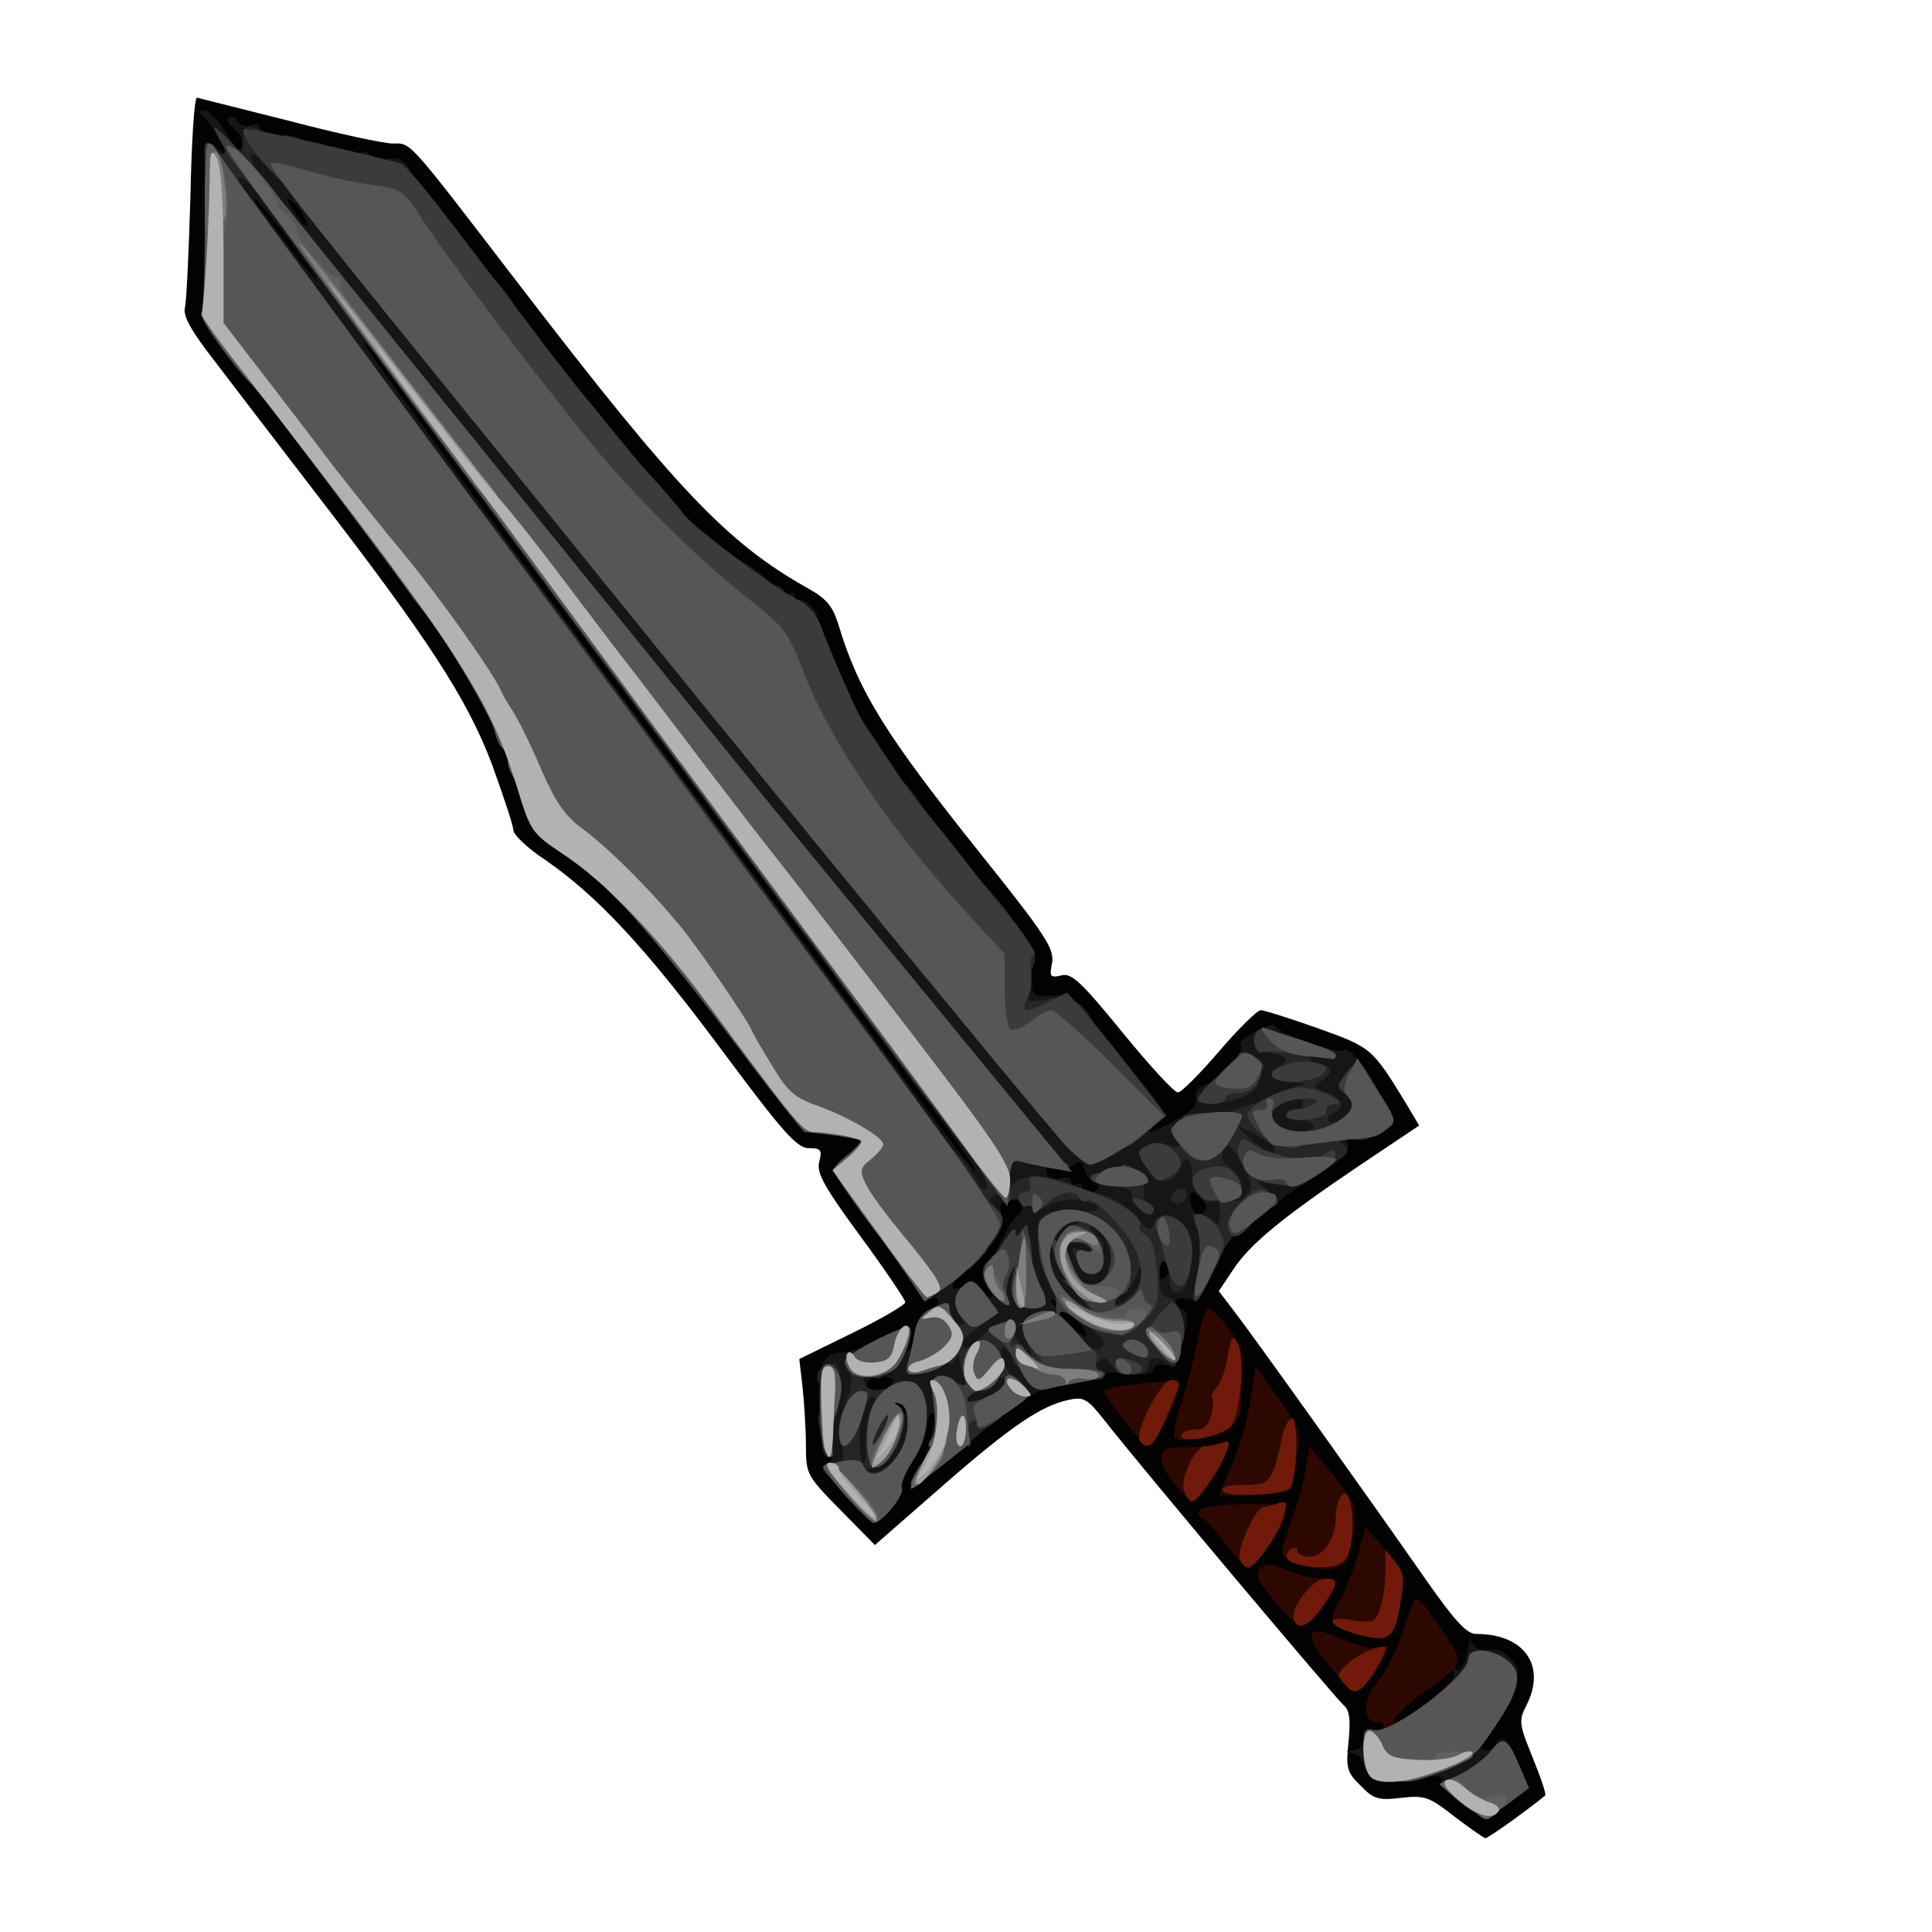 <?xml version="1.0" encoding="utf-8"?>
<!DOCTYPE svg PUBLIC "-//W3C//DTD SVG 1.0//EN" "http://www.w3.org/TR/2001/REC-SVG-20010904/DTD/svg10.dtd">
<svg version="1.0" xmlns="http://www.w3.org/2000/svg" width="32px" height="32px" viewBox="0 0 350 350" preserveAspectRatio="xMidYMid meet">
 <g fill="#030202">
  <path d="M263.5 329.1 c-4.6 -3.6 -5.4 -3.9 -9.7 -3.4 -4.1 0.5 -5 0.2 -7.3 -2.2 -2.5 -2.4 -2.7 -3.2 -2.2 -8 0.4 -4 0.2 -5.7 -0.9 -6.6 -1.4 -1.2 -36.2 -42.5 -43.4 -51.7 -3 -3.8 -3.7 -4.2 -6.4 -3.6 -5.1 1.1 -10.5 4.8 -23.1 15.8 l-12 10.5 -6.2 -6.3 c-6.1 -6.2 -6.3 -6.5 -6.3 -11.7 0 -3 -0.3 -7.7 -0.6 -10.5 l-0.6 -5.2 9.6 -4.7 c5.3 -2.6 9.6 -5.1 9.6 -5.6 0 -0.4 -3.6 -5.8 -8.1 -11.9 -6.6 -9 -8 -11.5 -7.5 -13.5 0.6 -2.2 0.3 -2.5 -1.9 -2.5 -2.1 0 -4.7 -2.9 -15.7 -17.7 -13.9 -18.7 -22.6 -28 -32 -34.5 -3.2 -2.1 -5.8 -4.6 -5.8 -5.4 0 -0.8 -1.8 -6.2 -3.9 -12 -4.5 -11.9 -11.7 -22.9 -32 -49.2 -6.9 -9 -15.2 -19.8 -18.3 -23.9 -4.2 -5.4 -5.7 -8.1 -5.3 -9.6 0.3 -1.2 0.7 -10.3 1 -20.2 0.2 -9.9 0.7 -17.9 1.2 -17.8 0.4 0.1 8 2 16.7 4.2 8.7 2.3 17.2 4.1 18.7 4.1 3.5 0 2.4 -1.2 22.9 25.5 28.7 37.4 37.8 46.9 52.4 55.1 3.4 1.9 4.5 3.3 5.5 6.6 3.7 12.2 8.5 19.9 26 41.8 11.6 14.5 13.1 16.9 12.7 19.4 -0.5 2.5 -0.4 2.8 1.7 2.3 1.8 -0.5 3.6 1.2 11.1 10.4 4.9 6 9.4 10.9 10 10.8 0.6 0 4 -3.4 7.5 -7.5 3.5 -4.1 6.9 -7.4 7.5 -7.4 0.6 0 5.3 1.5 10.4 3.3 9.8 3.5 9.8 3.6 16.1 13.9 l2.2 3.7 -10.3 6.9 c-14.3 9.6 -20.4 14.6 -23.4 19.2 l-2.6 3.9 2.9 3.8 c3.4 4.4 24.6 34.1 34.7 48.6 5.2 7.4 7.3 9.7 9 9.7 8.8 0 12.8 5.8 9.1 13 -1.4 2.7 -1.3 3.4 1.2 9.5 1.4 3.5 2.5 6.6 2.2 6.8 -3.7 3 -10.3 7.7 -10.8 7.7 -0.3 0 -2.8 -1.8 -5.6 -3.9z m8 -6.1 c0.4 -0.6 -0.7 -1 -2.5 -1 -1.8 0 -2.9 0.4 -2.5 1 0.3 0.6 1.5 1 2.5 1 1 0 2.2 -0.4 2.5 -1z m-11.7 -4.7 c2.3 -0.3 4.2 -1.1 4.2 -1.8 0 -0.6 1.6 -3.4 3.5 -6.1 5.2 -7.3 4.5 -10.6 -0.8 -3.9 -3.2 4 -10.3 9.1 -14.1 10.1 -2.2 0.5 -2.4 0.9 -1.5 2.1 0.7 0.8 1.9 1.1 2.8 0.7 0.9 -0.3 3.5 -0.9 5.9 -1.1z m-0.8 -18.3 c0 -1.9 -1.8 -1.9 -2.3 -0.1 -0.3 1.4 -0.1 1.8 0.9 1.4 0.8 -0.3 1.4 -0.9 1.4 -1.3z m-8.7 -9.7 c0.3 -1.6 0.1 -3.2 -0.4 -3.7 -1.1 -1.3 -1.5 -0.8 -2.4 3.2 -0.5 2.5 -0.3 3.2 0.8 3.2 0.8 0 1.7 -1.2 2 -2.7z m-8.7 -11.9 c0.4 -1.4 0.1 -3.6 -0.7 -5 l-1.3 -2.4 -1.4 4.1 c-1.1 3.5 -1.1 4.3 0 5 2.1 1.4 2.7 1.1 3.4 -1.7z m-83 -17.1 c2.1 -2.1 1.7 -3.3 -1.1 -3.3 -2 0 -2.5 0.6 -3.1 3.5 -0.4 2.4 -0.2 4.1 0.7 5.2 1.3 1.5 1.4 1.4 1.7 -1.2 0.2 -1.5 1 -3.4 1.8 -4.2z m72.9 2.6 c0.4 -1.9 0.2 -3.6 -0.6 -4.6 -1.2 -1.4 -1.4 -1.2 -2.1 1.3 -0.3 1.6 -1 3.9 -1.3 5.1 -0.6 1.8 -0.4 2.1 1.3 1.6 1.3 -0.3 2.3 -1.7 2.7 -3.4z m-10.8 -10 c1.5 -2.8 1.7 -7.5 0.4 -8.3 -0.4 -0.3 -1.5 2.1 -2.3 5.5 -1.5 6.2 -0.5 7.6 1.9 2.8z m-44.6 -4.9 c1.3 -0.8 1.9 -2.1 1.9 -4.5 0 -3.4 0.1 -3.5 4 -3.5 2.9 0 4 0.4 4 1.5 0 0.8 0.7 1.5 1.5 1.5 0.9 0 1.5 0.9 1.5 2.1 0 1.5 0.4 1.9 1.6 1.5 0.9 -0.3 2.8 -0.7 4.2 -0.7 2.1 -0.1 2.3 -0.2 0.7 -0.6 -2.5 -0.6 -8.5 -7 -8.6 -9.2 0 -1 -0.2 -1.1 -0.6 -0.3 -0.3 0.7 -2.4 1.2 -5.4 1.2 -3.7 0 -4.9 0.4 -4.9 1.5 0 1 -1.1 1.5 -3.5 1.5 -2.8 0 -3.5 0.4 -3.5 2 0 1.3 0.7 2 2 2 1.5 0 2 0.7 2 2.5 0 2.8 0.3 2.9 3.1 1.5z m30.1 -6.8 c4.9 0.5 4.9 0.5 4.3 -2.1 -0.9 -3.4 -1.3 -3.7 -2.7 -2.3 -0.7 0.7 -2.7 1.2 -4.5 1.2 -3.1 0 -3.3 0.2 -3.2 3.3 0.1 1.9 0.3 2.4 0.6 1.3 0.4 -1.6 1.2 -1.8 5.5 -1.4z m-1.4 -12.2 c1.7 0 2.2 -0.6 2.2 -2.5 0 -1.6 -0.6 -2.5 -1.5 -2.5 -0.8 0 -1.5 0.9 -1.5 2 0 1.5 -0.7 2 -2.5 2 -1.9 0 -2.5 0.5 -2.5 2.2 0 2 0.1 2 1.8 0.5 1 -1 2.8 -1.7 4 -1.7z m-30.1 -5.3 c1.8 -2 2.9 -3.7 2.5 -3.9 -0.4 -0.2 -2.6 -3 -4.8 -6.3 -2.9 -4.2 -98.5 -134 -114.2 -155 -0.4 -0.5 -4 -5.3 -8 -10.6 -3.9 -5.2 -7.2 -10 -7.2 -10.6 0 -0.6 -0.7 -1.3 -1.5 -1.7 -1.3 -0.4 -1.5 1 -1.5 9.6 l0 10.1 3.7 4.6 c2.1 2.5 4.4 5.2 5.1 6 0.8 0.8 3.1 3.7 5.2 6.5 11.9 15.7 21.3 28.4 22.8 30.5 0.9 1.3 2.6 3.5 3.8 5 3.1 3.9 11 17.3 11.9 20.1 0.4 1.4 1.1 3 1.5 3.5 0.4 0.6 1.7 4.2 2.9 8.2 2.1 6.6 2.7 7.4 7.5 10.6 8.4 5.6 16.8 14.7 30.5 33.1 l13 17.4 5.6 0.7 5.5 0.7 0 3.6 c0 2 -0.7 4 -1.6 4.6 -1.3 1 -1.2 1.6 1.5 5.1 1.7 2.2 3.4 4.5 3.8 5 0.5 0.6 1.9 2.7 3.3 4.7 2.8 4.2 3.7 4 8.7 -1.5z m38.6 -0.3 c0.8 -0.8 -0.3 -3.4 -1.4 -3.4 -0.5 0 -0.9 0.9 -0.9 2 0 1.9 1.1 2.6 2.3 1.4z m-27.3 -13.2 c0 -2.8 0.2 -2.9 7.8 -4 4.2 -0.7 7.9 -1.7 8 -2.2 0.2 -0.6 1 -1 1.8 -1 2.9 0 1.2 -3.7 -5.2 -11.7 -6.2 -7.9 -6.8 -8.3 -10.5 -8.3 l-3.9 0 0 -4.9 c0 -4.8 -0.3 -5.3 -12.6 -20.8 -14 -17.6 -20.1 -27.3 -24.1 -38 -2.2 -5.7 -3.3 -7.5 -5.5 -8.4 -1.5 -0.6 -2.8 -1.5 -2.8 -2 0 -0.5 -0.7 -0.9 -1.5 -0.9 -0.8 0 -1.5 -0.4 -1.5 -0.8 0 -0.5 -1.9 -1.9 -4.2 -3.2 -7.8 -4.4 -21.3 -19.9 -50.1 -57.9 -6 -7.8 -11.4 -14.4 -12 -14.5 -0.7 -0.2 -4.8 -1.1 -9.2 -2.1 -4.4 -1 -8.6 -2 -9.2 -2.2 -0.8 -0.3 -1.3 0.3 -1.3 1.5 0 1.1 -0.6 2.3 -1.3 2.5 -0.6 0.3 0.7 0.6 3 0.6 3.5 0.1 4.6 0.6 6 2.8 1 1.6 2.4 3.3 3.2 3.9 1 0.8 1.2 2.3 0.9 5.2 -0.4 2.9 -0.2 4.5 0.8 5.3 0.8 0.6 1.4 1.5 1.4 2 0 0.5 0.8 1.8 1.8 2.8 2.8 3.1 6.8 8.5 65.2 87.6 21.2 28.6 40.8 55.2 43.7 59 2.9 3.9 5.3 7.6 5.3 8.3 0 0.6 0.5 1.2 1 1.2 0.6 0 1 0.7 1 1.5 0 0.8 0.9 1.5 2 1.5 1.5 0 2 -0.7 2 -2.8z m50.3 -1.7 c2.6 -2 4.7 -4.2 4.7 -5 0 -1 1 -1.5 3 -1.5 3.4 0 3.7 -1 1.3 -5.1 -2.1 -3.6 -3.3 -3.7 -3.3 -0.4 0 2.3 -0.4 2.5 -4 2.5 -3.6 0 -4 0.3 -4 2.5 0 2.2 -0.4 2.5 -3.5 2.5 -2.8 0 -3.5 -0.4 -3.5 -2 0 -1.1 -0.7 -2 -1.5 -2 -0.8 0 -1.5 -0.7 -1.5 -1.5 0 -1.3 -0.3 -1.3 -2 -0.3 -3.2 2 -2.6 4.8 1 4.8 2.7 0 3 0.3 3 3 0 2.3 0.4 3 2 3 1.1 0 2 0.7 2 1.5 0 2.2 0.9 1.9 6.3 -2z"/>
  <path d="M153.7 168.3 c-0.4 -0.3 -0.7 -2.2 -0.7 -4 0 -3.3 0.1 -3.4 3.8 -3.1 3.5 0.3 3.7 0.5 4 4.1 0.3 3.6 0.2 3.7 -3.1 3.7 -1.8 0 -3.7 -0.3 -4 -0.7z"/>
 </g>
 <g fill="#2d0801">
  <path d="M247.7 315.3 c-1.3 -1.2 -0.7 -2.5 0.8 -2 0.8 0.4 1.7 0.2 2 -0.3 0.4 -0.6 -0.1 -1 -0.9 -1 -2.7 0 -2.9 -3.8 -0.3 -7 1.4 -1.6 3.3 -5.1 4.2 -7.7 0.9 -2.6 2 -5.7 2.4 -6.7 0.6 -1.7 1.4 -1.1 4.9 4.1 4.7 6.9 4.8 6.3 -2.8 11.8 -6 4.3 -7.6 7.7 -1.7 3.6 5.7 -3.9 9.7 -8.6 9.7 -11.4 0 -1.8 0.2 -1.9 1 -0.7 2.2 3.4 1 5.8 -4.9 10.5 -3.3 2.6 -6.2 5.3 -6.5 6.1 -0.5 1.4 -6.7 2 -7.9 0.7z"/>
  <path d="M241 302 c-5.2 -6.3 -4.4 -8 2.3 -5 2.6 1.2 5.6 1.8 6.7 1.5 1.8 -0.6 1.8 -0.4 0.5 2.3 -0.8 1.6 -2.3 3.6 -3.4 4.6 -1.8 1.6 -2 1.5 -6.1 -3.4z"/>
  <path d="M245.3 295.9 c-4.3 -1.3 -4.8 -2.4 -2.5 -6.2 1 -1.7 2.5 -5.4 3.2 -8.1 l1.4 -5 3.4 4 c3.2 3.7 3.4 4.2 2.9 9.3 -0.7 7 -1.9 7.9 -8.4 6z"/>
  <path d="M231.1 290.3 c-3.3 -3.9 -3.8 -5 -2.8 -6.1 1.1 -1 2 -1 5 0.3 2 0.8 4.8 1.5 6.2 1.5 1.4 0 2.5 0.2 2.5 0.5 0 1.7 -3.3 6.6 -4.9 7.5 -1.7 0.8 -2.6 0.3 -6 -3.7z"/>
  <path d="M236.3 283.6 c-1.7 -0.6 -3.5 -1.4 -3.9 -1.8 -0.3 -0.4 0.3 -3.1 1.4 -6 1.1 -2.9 2.4 -7.2 2.7 -9.5 l0.7 -4.3 4.3 5.2 c4.4 5.4 4.6 6.1 2.9 14.4 -0.5 2.6 -3.9 3.4 -8.1 2z"/>
  <path d="M221.9 279.5 c-1.8 -2.5 -3.7 -4.5 -4.2 -4.5 -0.5 0 -0.7 -0.5 -0.5 -1.2 0.3 -0.8 3.1 -1.2 8.2 -1.3 l7.7 0 -0.6 2.5 c-0.7 2.8 -5.2 9 -6.5 9 -0.5 0 -2.3 -2 -4.1 -4.5z"/>
  <path d="M212.5 268.5 c-3.3 -4.4 -2.7 -6.6 1.7 -6.3 1.8 0.1 4.5 -0.2 6.1 -0.6 2.7 -0.8 2.7 -0.7 1.7 1.9 -1.3 3.4 -4.9 8.5 -5.9 8.5 -0.5 0 -2.1 -1.6 -3.6 -3.5z"/>
  <path d="M221 270.7 c0 -0.2 1 -2.6 2.2 -5.3 1.2 -2.7 2.7 -7.8 3.3 -11.4 l1 -6.4 4.1 5.7 c3.9 5.6 4.1 6 3.3 10.9 -0.5 2.8 -1.1 5.3 -1.4 5.6 -0.7 0.7 -12.5 1.6 -12.5 0.9z"/>
  <path d="M203.6 257.3 c-2 -2.5 -3.6 -4.9 -3.6 -5.3 0 -0.8 13 -2.3 13.7 -1.6 0.7 0.7 -4.4 11.6 -5.5 11.6 -0.5 0 -2.6 -2.1 -4.6 -4.7z"/>
  <path d="M212.8 260.5 c-0.3 -0.4 0.2 -3.2 1.2 -6.3 1 -3.1 2.4 -8.3 3 -11.4 0.6 -3.2 1.5 -5.8 2 -5.8 0.4 0 2 1.6 3.5 3.6 2.8 3.7 2.9 4 2.2 15.1 0 0.7 -0.8 1.9 -1.6 2.7 -1.8 1.7 -9.2 3.2 -10.3 2.1z"/>
  <path d="M197 249 c0 -0.5 0.7 -1 1.5 -1 0.8 0 1.5 0.5 1.5 1 0 0.6 -0.7 1 -1.5 1 -0.8 0 -1.5 -0.4 -1.5 -1z"/>
  <path d="M203.5 248 c2.8 -1.2 5.5 -1.2 5.5 0 0 0.6 -1.7 1 -3.7 0.9 -3.1 0 -3.4 -0.2 -1.8 -0.9z"/>
  <path d="M213.2 244.5 c0 -1.1 0.4 -3.3 0.8 -5 0.7 -2.7 0.8 -2.7 0.8 -0.5 0 1.4 -0.4 3.6 -0.8 5 -0.6 2 -0.8 2.1 -0.8 0.5z"/>
 </g>
 <g fill="#161616">
  <path d="M263.7 326 c-1.5 -1.2 -2.6 -2.7 -2.4 -3.3 0.1 -0.7 -0.6 -1.1 -1.6 -0.9 -1.4 0.2 -1.8 -0.2 -1.5 -2 0.2 -1.5 1.3 -2.5 3.6 -3.2 1.7 -0.5 3.2 -1.3 3.2 -1.7 0 -0.5 1.2 -0.9 2.6 -0.9 2.2 0 2.5 0.2 1.4 1.5 -1 1.2 -1 1.5 0.4 1.5 0.9 0 1.6 -0.4 1.6 -1 0 -0.5 0.5 -1 1 -1 2.2 0 1 5.5 -1.6 7.5 -1.5 1.1 -2.9 2.8 -3.3 3.8 -0.7 1.7 -0.8 1.7 -3.4 -0.3z"/>
  <path d="M247 319.6 c0 -0.8 -0.8 -1.7 -1.7 -1.9 -1.7 -0.4 -1.7 -0.5 0 -0.6 1 -0.1 1.7 -0.9 1.7 -2.2 0 -1.2 0.5 -1.9 1.3 -1.6 0.6 0.2 2.2 0 3.5 -0.4 1.9 -0.7 2.2 -0.5 2.2 1.6 0 1.8 -0.5 2.5 -2 2.5 -1.3 0 -2 0.7 -2 2 0 1.1 -0.7 2 -1.5 2 -0.8 0 -1.5 -0.6 -1.5 -1.4z"/>
  <path d="M262.9 304.7 c0.6 -0.8 0.7 -1.8 0.3 -2.2 -0.4 -0.5 -0.1 -0.5 0.6 -0.1 0.8 0.5 1.4 -0.3 1.9 -2.4 0.3 -1.9 0.9 -2.7 1.3 -2 0.4 0.7 1.6 1 2.6 0.8 2.4 -0.4 5.4 2.1 5.4 4.4 0 2.1 -3 2.4 -4.8 0.6 -0.9 -0.9 -1.2 -0.8 -1.2 0.5 0 1.3 -0.9 1.7 -3.6 1.7 -2.9 0 -3.4 -0.3 -2.5 -1.3z"/>
  <path d="M154 269 c0 -0.5 -0.9 -1 -1.9 -1 -2.4 0 -3.8 -2 -2.1 -3 0.9 -0.6 0.9 -0.9 0 -1.2 -0.7 -0.2 -1.3 -3.3 -1.6 -8.2 -0.4 -8.1 0.6 -10.6 4.1 -10.6 0.9 0 2.6 -0.5 3.8 -1.1 1.6 -0.9 2.2 -0.9 2.5 0 0.5 1.6 2.2 1.4 2.2 -0.4 0 -0.9 0.9 -1.5 2.1 -1.5 1.6 0 2 0.4 1.5 1.8 -0.5 1.4 -0.3 1.3 1 -0.3 1.1 -1.4 1.8 -1.6 2.1 -0.7 0.3 0.6 0.9 1.2 1.5 1.2 1.2 0 -0.1 -4.2 -1.6 -5.2 -0.7 -0.4 -0.4 -0.9 0.7 -1.4 0.9 -0.3 1.7 -1.1 1.7 -1.6 0 -0.6 -0.7 -0.8 -1.4 -0.5 -2 0.8 -3.3 -3.2 -1.5 -4.4 0.8 -0.5 3 -0.9 4.9 -0.9 3.1 0.1 3.3 0.2 1.8 1.4 -1 0.7 -1.5 1.6 -1.1 1.9 0.3 0.4 1.3 0.1 2.1 -0.5 1.1 -1 1.7 -0.9 2.7 0.5 0.7 0.9 1.6 1.7 2 1.7 0.4 0 0.3 -0.6 -0.2 -1.2 -0.5 -0.7 -0.7 -2.2 -0.4 -3.3 1 -3.1 4.5 -10 5.4 -10.3 1.5 -0.7 0.7 -3.4 -0.9 -2.8 -0.9 0.3 -1.8 0.6 -2 0.6 -0.2 0 -0.2 1 0.1 2.3 0.4 1.6 -0.2 3.2 -1.9 5.2 l-2.6 3 0 -5.7 c0 -4.5 -0.3 -5.8 -1.5 -5.8 -0.8 0 -1.5 -0.7 -1.5 -1.5 0 -0.8 -0.7 -1.5 -1.5 -1.5 -0.8 0 -1.5 -0.4 -1.5 -0.9 0 -0.6 -1.2 -2.3 -2.6 -3.8 -1.5 -1.5 -3.3 -4.3 -4 -6 -0.8 -1.8 -1.9 -3.3 -2.4 -3.3 -0.6 0 -1 -0.9 -1 -2 0 -1.1 -0.7 -2 -1.5 -2 -0.8 0 -1.5 -0.9 -1.5 -2 0 -1.1 -0.7 -2 -1.5 -2 -0.8 0 -1.5 -0.9 -1.5 -2 0 -1.1 -0.7 -2 -1.5 -2 -0.8 0 -1.5 -0.7 -1.5 -1.5 0 -0.8 -0.4 -1.5 -1 -1.5 -0.5 0 -1 -0.7 -1 -1.5 0 -0.9 -0.7 -1.8 -1.5 -2.1 -0.8 -0.4 -1.5 -1.3 -1.5 -2 0 -0.8 -0.7 -1.7 -1.5 -2 -0.8 -0.4 -1.5 -1.5 -1.5 -2.5 0 -1 -0.7 -1.9 -1.5 -1.9 -0.8 0 -1.5 -0.9 -1.5 -2 0 -1.1 -0.7 -2 -1.5 -2 -0.8 0 -1.5 -0.9 -1.5 -2 0 -1.1 -0.7 -2 -1.5 -2 -0.8 0 -1.5 -0.9 -1.5 -2 0 -1.1 -0.7 -2 -1.5 -2 -0.8 0 -1.5 -0.7 -1.5 -1.5 0 -0.8 -0.4 -1.5 -1 -1.5 -0.5 0 -1 -0.7 -1 -1.5 0 -0.9 -0.7 -1.8 -1.5 -2.1 -0.8 -0.4 -1.5 -1.5 -1.5 -2.5 0 -1 -0.7 -1.9 -1.5 -1.9 -0.8 0 -1.5 -0.9 -1.5 -2 0 -1.1 -0.7 -2 -1.5 -2 -0.8 0 -1.5 -0.9 -1.5 -2 0 -1.1 -0.7 -2 -1.5 -2 -0.8 0 -1.5 -0.9 -1.5 -2 0 -1.1 -0.7 -2 -1.5 -2 -0.8 0 -1.5 -0.7 -1.5 -1.5 0 -0.8 -0.4 -1.5 -1 -1.5 -0.5 0 -1 -0.7 -1 -1.5 0 -0.9 -0.7 -1.8 -1.5 -2.1 -0.8 -0.4 -1.5 -1.5 -1.5 -2.5 0 -1 -0.7 -1.9 -1.5 -1.9 -0.8 0 -1.5 -0.9 -1.5 -2 0 -1.1 -0.7 -2 -1.5 -2 -0.8 0 -1.5 -0.9 -1.5 -2 0 -1.1 -0.7 -2 -1.5 -2 -0.8 0 -1.5 -0.9 -1.5 -2 0 -1.1 -0.7 -2 -1.5 -2 -1 0 -1.5 -1 -1.5 -2.9 0 -2.2 -0.6 -3 -2.5 -3.5 -1.4 -0.4 -2.5 -1.3 -2.5 -2.2 0 -0.8 -0.7 -1.7 -1.5 -2 -0.8 -0.4 -1.5 -1.5 -1.5 -2.5 0 -1 -0.7 -1.9 -1.5 -1.9 -0.8 0 -1.5 -0.9 -1.5 -2 0 -1.1 -0.7 -2 -1.5 -2 -0.9 0 -1.9 -0.8 -2.2 -1.7 -0.4 -1 -1.2 -2.2 -2 -2.6 -0.7 -0.4 -1.3 -1.2 -1.3 -1.7 0 -0.5 -1.3 -2.3 -2.9 -4 -1.6 -1.8 -3.5 -4.4 -4.2 -5.8 -0.8 -1.5 -2 -3.1 -2.6 -3.5 -0.7 -0.4 -1.3 -1.4 -1.3 -2.1 0 -0.8 -0.7 -1.6 -1.5 -2 -0.8 -0.3 -1.5 -1.2 -1.5 -2 0 -0.7 -0.7 -1.6 -1.5 -2 -0.8 -0.3 -1.5 -1.2 -1.5 -2.1 0 -0.8 -0.4 -1.5 -0.8 -1.5 -1 0 -10.2 -12.6 -10.2 -13.9 0 -0.5 -0.7 -1.1 -1.5 -1.5 -0.8 -0.3 -1.5 -1.2 -1.5 -2 0 -0.7 -0.7 -1.6 -1.5 -2 -0.8 -0.3 -1.5 -1 -1.5 -1.5 0 -0.5 -1.3 -2.5 -3 -4.3 -1.7 -1.8 -3 -4 -3 -5 0 -0.9 -0.7 -2.3 -1.5 -3.2 -1.6 -1.5 -2.1 -5.6 -0.7 -5.6 0.4 0 1.3 0.5 2 1.2 0.7 0.7 1.2 0.9 1.2 0.5 0 -1.1 -3.2 -6 -4.5 -6.9 -0.6 -0.5 -0.4 -0.8 0.5 -0.8 0.8 0 2.6 1.9 4 4.1 1.9 3.1 2.6 3.6 2.9 2.3 0.2 -1 -0.5 -2.4 -1.5 -3.1 -1 -0.7 -1.4 -1.6 -1 -2 0.4 -0.4 1.1 -0.1 1.6 0.6 0.4 0.8 1.5 1.1 2.4 0.8 0.9 -0.4 1.6 -0.2 1.6 0.3 0 0.6 0.7 1 1.5 1 0.8 0 1.5 0.3 1.5 0.8 0 0.4 1.6 2.5 3.5 4.7 1.9 2.2 3.5 4.5 3.5 5 0 0.6 0.9 1.6 2 2.3 1.1 0.7 2 1.9 2 2.7 0 0.8 0.4 1.5 0.8 1.5 0.5 0 4.1 3.9 7.9 8.7 3.9 4.9 17.1 21.2 29.4 36.3 12.2 15.1 25.2 31.1 28.8 35.5 3.5 4.4 12.2 15.1 19.3 23.7 7 8.6 12.8 16.2 12.8 16.7 0 0.6 0.4 1.1 0.9 1.1 0.5 0 3.5 3.3 6.7 7.3 12.1 14.9 24.9 30.3 27.7 33.4 2.6 2.7 3.2 3 5 2 5.4 -3.1 7.6 -7.7 3.7 -7.7 -1.7 0 -2 -0.7 -2 -3.7 l0.1 -3.8 3 3.5 c1.7 1.9 3.8 4.6 4.7 5.9 1.5 2.2 1.5 2.4 -0.3 3.7 -2.9 2.2 -0.7 1.7 3.7 -0.8 2.7 -1.5 3.8 -2.8 3.5 -3.9 -0.5 -1.7 1.6 -2.9 5.3 -3.3 0.8 0 1.4 -0.7 1.2 -1.5 -0.1 -0.7 0.2 -1.9 0.9 -2.7 0.6 -0.7 0.9 -1.7 0.6 -2.1 -0.3 -0.4 1 -1.6 2.9 -2.5 1.9 -1 3.4 -1.4 3.4 -0.9 0 1.1 11.6 5.2 12.4 4.4 0.6 -0.7 2.7 1.3 5.1 5.1 1.4 2.1 1.6 3.1 0.7 3.4 -0.6 0.2 -1.2 1.4 -1.2 2.7 0 3.7 -1 5.4 -2.7 4.8 -1.1 -0.4 -1.4 -0.2 -1.1 0.8 0.5 1.4 -3.1 4.9 -5.1 4.9 -0.6 0 -1.1 0.4 -1.1 0.8 0 0.5 -1.2 1.5 -2.7 2.3 -1.4 0.8 -3.9 2.6 -5.5 4.1 -1.6 1.5 -3.6 2.4 -4.4 2.1 -0.8 -0.3 -1.4 0.1 -1.4 1 0 0.8 -0.7 1.7 -1.5 2.1 -0.8 0.3 -1.5 1.2 -1.5 2.1 0 0.9 -0.9 3.3 -2 5.5 -1.5 3 -2.4 3.7 -4 3.3 -1.1 -0.3 -2 0 -2 0.6 0 0.6 0.5 1.1 1 1.1 0.6 0 1 1.1 1 2.5 0 1.7 -0.6 2.5 -1.7 2.5 -1.4 0 -1.5 0.2 -0.4 0.9 2.1 1.3 0.5 5 -1.9 4.4 -1.2 -0.3 -2 0 -2 0.7 0 0.9 -1.3 1.1 -4.5 0.8 -2.5 -0.3 -4.5 -0.2 -4.5 0.3 0 0.5 -1.1 0.9 -2.5 0.9 -2 0 -2.5 -0.6 -3.1 -3.5 -0.8 -4.3 -2.4 -4.6 -2.4 -0.4 0 2.8 -1.9 5.9 -3.5 5.9 -0.4 0 -1.9 0.8 -3.3 1.9 -1.5 1 -3.9 2.1 -5.4 2.5 -1.6 0.3 -2.8 1.3 -2.8 2.1 0 0.8 -0.9 1.5 -1.9 1.5 -1.2 0 -2.1 0.9 -2.5 2.4 -0.5 2.2 -4.1 4.5 -5.1 3.4 -0.3 -0.2 0.2 -2.5 1 -5.1 0.8 -2.7 1 -4.7 0.5 -4.7 -0.6 0 -1 1.1 -1 2.4 0 1.3 -1.1 4 -2.5 6 -1.4 2 -2.5 4.1 -2.5 4.6 0 0.6 -2 1 -4.5 1 -2.5 0 -4.5 -0.4 -4.5 -1z m10 -14.5 c-0.7 -0.8 -1.7 -1.5 -2.3 -1.5 -0.6 0 -0.2 0.8 0.9 1.9 2.2 2.1 3.3 1.9 1.4 -0.4z m-2.3 -4.1 c0.2 -0.7 -0.6 -1.1 -2.2 -1 -1.4 0 -2.5 0.7 -2.5 1.4 0 1.6 4.2 1.2 4.7 -0.4z m32.3 -12.4 c-4.4 -4.1 -4.8 -3.2 -0.8 1.3 1.8 2 3.5 3.2 3.6 2.7 0.2 -0.6 -1.1 -2.4 -2.8 -4z m17.2 -9.2 c-0.9 -0.9 -1.2 -0.7 -1.2 1.2 0 1.9 0.3 2.1 1.2 1.2 0.9 -0.9 0.9 -1.5 0 -2.4z m7.1 -9.5 c0.8 -0.7 -1.1 -3.3 -2.3 -3.3 -0.5 0 -0.6 0.9 -0.3 2 0.5 2 1.5 2.5 2.6 1.3z m-19.3 -4.3 c0 -0.5 -0.4 -1 -0.9 -1 -0.5 0 -1.3 -0.9 -1.6 -2.1 -0.5 -1.6 -1 -1.8 -2.1 -0.8 -0.8 0.6 -2.3 0.9 -3.3 0.6 -1.4 -0.3 -1.8 -0.1 -1.4 0.9 0.3 0.9 1.3 1.2 2.4 0.9 1.1 -0.4 1.9 -0.2 1.9 0.5 0 0.6 0.5 0.8 1 0.5 0.6 -0.3 1 -0.1 1 0.4 0 0.6 0.7 1.1 1.5 1.1 0.8 0 1.5 -0.4 1.5 -1z m-26.4 -9.2 c-2.5 -3.5 -26.2 -35.5 -52.7 -71.3 -26.5 -35.7 -49.3 -66.7 -50.8 -68.7 -1.4 -2.1 -2.9 -3.7 -3.3 -3.8 -0.4 0 18.7 26.2 42.4 58.3 23.7 32 48.8 65.9 55.7 75.3 6.9 9.4 12.8 17 12.9 16.8 0.2 -0.1 -1.7 -3.1 -4.2 -6.6z m45.8 0.7 c0.3 -0.9 0 -1.5 -0.9 -1.5 -0.8 0 -1.5 0.7 -1.5 1.5 0 0.8 0.4 1.5 0.9 1.5 0.5 0 1.1 -0.7 1.5 -1.5z m-35.6 -1.2 c-0.8 -1 -8.7 -10.6 -17.4 -21.3 -26.9 -32.9 -28.7 -35 -29.3 -34.4 -0.3 0.3 0.2 1.1 1.2 1.8 0.9 0.7 1.7 2.5 1.7 4 0 1.6 0.5 2.6 1.5 2.6 0.8 0 1.5 0.9 1.5 2 0 1.1 0.7 2 1.5 2 0.8 0 1.5 0.9 1.5 2 0 1.1 0.7 2 1.5 2 0.8 0 1.5 0.9 1.5 1.9 0 1.2 0.9 2.1 2.5 2.5 1.4 0.4 2.5 1.3 2.5 2.2 0 0.8 0.7 1.7 1.5 2 0.8 0.4 1.5 1.3 1.5 2 0 0.8 0.7 1.7 1.5 2 0.9 0.4 1.5 1.9 1.5 3.5 0 1.9 0.5 2.9 1.5 2.9 0.8 0 1.5 0.9 1.5 2 0 1.1 0.7 2 1.5 2 0.8 0 1.5 0.9 1.5 1.9 0 1.2 0.9 2.1 2.4 2.5 1.4 0.3 2.6 1.6 3 3.1 0.4 1.4 1.3 2.5 2.1 2.5 0.8 0 1.5 0.6 1.5 1.4 0 0.8 0.7 1.6 1.5 2 0.8 0.3 1.5 1.2 1.5 2 0 1.6 1.5 2.4 4.9 2.5 2.2 0.1 2.3 0 0.9 -1.6z m-51 -62.5 c-2.4 -2.9 -5.6 -6.8 -7.1 -8.6 -2.3 -2.9 -2.7 -3.1 -2.7 -1.3 0 1.2 0.6 2.1 1.5 2.1 0.8 0 1.5 0.9 1.5 2 0 1.1 0.7 2 1.5 2 0.8 0 1.5 0.9 1.5 2 0 1.1 0.7 2 1.5 2 0.8 0 1.5 0.9 1.5 1.9 0 1.7 1.2 2.6 4.3 3 0.5 0 -1.1 -2.3 -3.5 -5.1z m-79.4 -99.3 c-3.1 -4.1 -5.9 -7.5 -6.1 -7.5 -0.3 0 -0.1 0.6 0.4 1.3 0.5 0.6 3.1 4 5.7 7.5 2.6 3.4 4.9 6.2 5.2 6.2 0.2 0 -2.1 -3.4 -5.2 -7.5z m2.6 -4.4 c-0.5 -1.1 -1.5 -2.3 -2.2 -2.7 -0.7 -0.5 -0.8 -0.2 -0.3 0.7 2.1 3.7 4.4 5.5 2.5 2z"/>
  <path d="M183 181 c0 -3.3 0.3 -4 2 -4 1.3 0 2 0.7 2 1.8 0 1.5 0.7 1.8 3.5 1.6 2.8 -0.3 3.5 0 3.5 1.5 0 1.9 -3.4 3.1 -8.6 3.1 -2.1 0 -2.4 -0.5 -2.4 -4z"/>
  <path d="M140.3 110.8 c-1.3 -0.6 -2.3 -1.5 -2.3 -2 0 -0.4 -0.7 -0.8 -1.5 -0.8 -0.8 0 -1.5 -0.4 -1.5 -1 0 -0.5 -0.7 -1 -1.5 -1 -0.9 0 -1.5 -0.9 -1.5 -2.5 0 -1.4 0.3 -2.5 0.6 -2.5 1.2 0 6.4 3.4 6.4 4.2 0 0.4 0.7 0.8 1.5 0.8 0.8 0 1.5 0.5 1.5 1.1 0 0.5 0.5 0.7 1 0.4 0.6 -0.3 1 -0.1 1 0.6 0 0.7 0.3 1 0.6 0.6 0.6 -0.6 3.4 1.6 3.4 2.7 0 1 -5.4 0.5 -7.7 -0.6z"/>
  <path d="M66.3 31.3 c-3.6 -0.5 -4.5 -2.8 -1.3 -3.6 1.1 -0.3 2 -0.1 2 0.5 0 0.6 1.3 0.8 2.9 0.6 2 -0.3 3.2 0.1 4 1.4 1.2 1.9 0.3 2.1 -7.6 1.1z"/>
  <path d="M54 27.2 c0 -1.9 1.9 -2.2 5.3 -0.7 2.8 1.2 1.9 2.5 -1.8 2.5 -2.7 0 -3.5 -0.4 -3.5 -1.8z"/>
 </g>
 <g fill="#262627">
  <path d="M151.3 268 c-2.8 -1.2 -3 -3 -0.3 -3 1.8 0 2 -0.5 1.5 -3.7 -0.3 -2.2 0.1 -5.5 0.9 -7.7 1 -3 1.1 -4.4 0.3 -5.7 -0.6 -1 -0.7 -2.2 -0.3 -2.6 0.5 -0.4 1.1 -0.2 1.3 0.5 0.3 0.6 1.6 1.2 2.9 1.2 1.5 0 2.4 0.6 2.4 1.6 0 1.1 -0.6 1.4 -2 0.9 -1.6 -0.5 -1.9 -0.3 -1.4 1 0.4 1.1 1.5 1.5 2.8 1.3 1.2 -0.3 2.8 0.1 3.4 0.9 1 1 1 1.3 0 1.3 -1 0 -1 0.2 0.1 0.9 2.8 1.8 -1.1 11 -4.8 11.2 -1.1 0 -1.2 0.2 -0.3 0.6 1.6 0.6 5.1 -2.4 6.5 -5.7 l1.1 -2.5 0.4 2.8 c0.4 3 -1.2 5.7 -3.4 5.7 -0.8 0 -1.4 0.5 -1.4 1 0 1.2 -6.7 1.2 -9.7 0z m5.5 -6.8 c0 -2.1 0.4 -4.8 1.1 -6 0.8 -1.5 0.8 -2.2 0.1 -2.2 -1 0 -2.5 5.1 -2.3 7.8 0.2 3.6 0.3 4.2 0.8 4.2 0.3 0 0.4 -1.7 0.3 -3.8z"/>
  <path d="M149 262.3 c0 -1 -0.3 -2.8 -0.6 -4 -0.5 -1.7 -0.2 -2.3 1 -2.3 1.2 0 1.6 1 1.6 4 0 2.2 -0.4 4 -1 4 -0.5 0 -1 -0.8 -1 -1.7z"/>
  <path d="M172.2 258.8 c0.3 -4.1 0.4 -4.3 3.9 -4.6 5.2 -0.4 5.7 1.9 1.2 5.7 -2 1.7 -4 3.1 -4.5 3.1 -0.5 0 -0.8 -1.9 -0.6 -4.2z"/>
  <path d="M151 253.3 c0 -1.4 -0.6 -2.3 -1.5 -2.3 -2 0 -1.9 -2.9 0 -3.7 0.9 -0.3 1.8 -0.4 2 -0.2 0.9 1 1.2 5.7 0.4 7 -0.7 1.1 -0.9 0.9 -0.9 -0.8z"/>
  <path d="M180 248.3 c0 -0.7 -0.4 -1.3 -1 -1.3 -0.5 0 -1 0.5 -1 1 0 0.6 -0.9 1 -2 1 -1.4 0 -2 -0.7 -2.1 -2.2 0 -1.3 -0.3 -1.7 -0.6 -1 -1.1 2.9 -2.3 0.8 -2.3 -4 0.1 -4.1 0.3 -4.9 1.1 -3.5 0.5 0.9 1.5 1.7 2.1 1.7 0.7 0 0.6 -0.5 -0.2 -1.5 -1 -1.2 -0.7 -1.5 1.4 -2.1 1.4 -0.3 3.4 -0.3 4.3 0.1 1.6 0.6 1.5 0.9 -0.7 2.6 -4.6 3.5 -5 4 -4.5 5 0.3 0.5 1.6 -0.2 2.8 -1.5 1.2 -1.4 3.3 -2.8 4.6 -3.1 2 -0.6 2.3 -0.4 1.9 1.1 -0.2 1.1 0.5 2.7 1.6 3.8 2 2 2 2.1 0 -2.9 -0.3 -0.8 -0.1 -1.5 0.5 -1.5 0.6 0 1.1 0.5 1.1 1 0 0.6 0.9 1 2 1 1.6 0 2 0.7 2 3.5 0 2.8 -0.4 3.5 -2 3.5 -2.7 0 -3.6 -0.3 -3.2 -1.3 0.1 -0.5 -0.2 -0.5 -0.8 -0.2 -0.7 0.4 -1.4 -0.2 -1.7 -1.4 -0.3 -1.2 -1 -2.1 -1.5 -2.1 -1.2 0 0.1 4.3 1.6 5.2 0.6 0.4 0.1 0.6 -1.2 0.5 -1.2 0 -2.2 -0.7 -2.2 -1.4z"/>
  <path d="M197.3 249.3 c-0.7 -0.2 -1.3 -1.8 -1.3 -3.5 0 -2.4 0.3 -2.8 1.3 -1.9 1.3 1 2.7 0.6 2.7 -0.9 0 -0.4 -1.8 -1.9 -4 -3.4 -2.2 -1.4 -4 -3.3 -4 -4.2 0 -1.5 0.3 -1.4 2.8 0.1 l2.7 1.8 -1.8 -2.1 c-1.9 -2.1 -1.9 -2.1 2 -2.4 3.5 -0.3 3.8 -0.5 3.7 -3.3 0 -3.4 -2 -7.5 -3.5 -7.5 -0.6 0 -0.3 0.7 0.5 1.6 2 1.9 2 3.1 0.2 5 -1.9 1.9 -2.3 1.8 -3.7 -0.7 -1 -1.9 -0.9 -2 1.1 -1.4 1.5 0.5 2 0.4 1.6 -0.4 -0.4 -0.6 -1.6 -1.1 -2.7 -1.1 -1.6 0 -1.8 0.5 -1.3 2.5 0.4 1.5 0.2 2.5 -0.4 2.5 -3.3 0 -2.4 -6.6 1.1 -8 1.6 -0.6 1.7 -0.9 0.5 -0.9 -0.9 -0.1 -2 0.4 -2.3 0.9 -0.8 1.2 -4.5 1.3 -4.5 0.1 0 -2 3.2 -3.3 7 -2.8 4.6 0.6 5.4 -0.8 1 -1.8 -1.9 -0.4 -4.1 -0.1 -6 0.8 -1.6 0.9 -3 1.1 -3 0.6 0 -0.6 -0.4 -0.7 -1 -0.4 -0.5 0.3 -1 0.1 -1 -0.5 0 -0.7 -0.7 -1 -1.5 -0.7 -0.8 0.4 -1.7 0.2 -2 -0.4 -0.4 -0.5 -1.1 -0.7 -1.6 -0.3 -0.6 0.4 -0.6 1.1 0.2 2 0.9 1.1 0.7 1.4 -1.5 1.4 -2.1 0 -2.6 -0.5 -2.6 -2.5 0 -1.8 -0.5 -2.5 -2 -2.5 -1.6 0 -2 -0.7 -2 -3.7 0 -3.6 0 -3.7 1.9 -1.7 1 1.1 2.4 3.1 3.1 4.5 0.8 1.4 1.5 1.9 1.7 1.2 0.3 -0.7 -0.5 -2.6 -1.7 -4.3 l-2.1 -3 2 0 c1.4 0 2.1 0.6 2.1 2 0 1.1 0.5 2 1 2 0.6 0 1 -0.4 1 -1 0 -0.5 0.5 -1 1 -1 0.6 0 1 1.2 1 2.8 0 1.8 0.3 2.3 0.9 1.4 0.9 -1.5 7.4 -1.2 10.6 0.5 1.1 0.6 3.5 1.4 5.2 1.8 1.8 0.3 4.4 2 5.9 3.8 2.3 2.7 2.7 2.9 3.6 1.4 1.3 -2.3 3.8 -2.1 3.8 0.3 0 1.1 0.7 2 1.5 2 1.6 0 1.9 1.9 0.9 6.9 -0.9 4.6 -4.1 4.1 -3.5 -0.6 0.1 -0.6 -0.3 -1.4 -0.9 -1.8 -0.6 -0.4 -1 0.8 -1 2.9 0 2.5 0.5 3.6 1.5 3.6 2.1 0 3 5.4 1.9 10.9 -0.4 1.8 -0.8 2.1 -1.7 1.2 -1.6 -1.6 -3.7 -1.4 -3.7 0.4 0 2.1 -5 1.9 -6.6 -0.2 -1 -1.5 -1.5 -1.6 -2.5 -0.5 -1 0.9 -1 1.2 -0.1 1.2 0.7 0 1.2 0.5 1.2 1 0 1.1 -0.7 1.2 -2.7 0.3z m9.6 -18.7 c0 -1.9 -0.1 -1.8 -1 0.4 -0.6 1.4 -1.7 2.8 -2.5 3.3 -0.8 0.4 -1.4 1.3 -1.4 1.9 0 0.6 1.1 0.1 2.5 -1.2 1.4 -1.3 2.5 -3.3 2.4 -4.4z"/>
  <path d="M216.3 233.9 c1.7 -7.1 1.9 -12.1 0.6 -13 -1.2 -0.7 -1.1 -0.9 0.2 -0.9 0.8 0 2 0.5 2.7 1.2 0.9 0.9 1.2 0.6 1.2 -1.6 0 -1.6 -0.4 -2.5 -1 -2.1 -1.8 1.1 -4 -1.5 -4 -4.6 0 -3.3 -1.6 -3.9 -2.5 -0.9 -0.7 2.3 -4 2.7 -4.8 0.6 -0.3 -0.8 -0.3 -2.4 0 -3.6 0.5 -1.7 1.1 -2 3.1 -1.5 2.2 0.5 2.4 0.4 1.3 -0.9 -1.2 -1.4 -0.9 -1.6 1.8 -1.6 1.7 0 3.1 0.5 3.1 1 0 0.6 0.5 1 1.1 1 0.6 0 0.9 -1 0.7 -2.2 -0.2 -1.9 0.5 -2.6 4.7 -4 2.7 -1 5.7 -1.8 6.7 -1.8 1 0 1.8 -0.4 1.8 -0.9 0 -0.5 1 -1.2 2.3 -1.4 1.6 -0.3 1.4 -0.5 -1 -0.6 -3.5 -0.1 -5.3 -1.8 -2.9 -2.7 2.5 -0.9 1.9 -2.2 -1.1 -2.6 -3.7 -0.4 -4.5 -3.8 -1 -3.8 3 0 8.5 1.8 11.2 3.7 1.9 1.3 1.8 1.4 -0.9 0.7 -2.1 -0.5 -2.7 -0.4 -2.2 0.5 0.4 0.6 1.4 1.1 2.2 1.1 1.9 0 1.8 1.7 -0.3 2.9 -1.6 0.8 -1.5 1.1 1 2 3 1.2 3.5 2.8 1.2 3.7 -0.8 0.4 -1.2 1 -0.9 1.5 0.6 1.1 4.4 -1.2 4.4 -2.7 0 -0.6 -0.7 -1.7 -1.5 -2.4 -1.2 -1 -1.3 -1.6 -0.5 -2.4 1.6 -1.6 3 1.1 3 5.7 0 2 0.5 3.7 1 3.7 0.6 0 1 0.4 1 1 0 0.5 -1.4 0.7 -3.2 0.4 -2.9 -0.5 -3.1 -0.4 -1.6 0.8 1.5 1.3 1.3 1.6 -1.8 3.7 -2.4 1.7 -4.3 2.2 -6.9 1.9 -1.9 -0.2 -3.5 0 -3.5 0.4 0 0.4 -0.8 0.8 -1.7 0.8 -1.7 0.1 -1.7 0.1 0 1.4 2 1.6 2.2 2.6 0.4 2.6 -0.7 0 -1.7 1 -2.2 2.3 -0.6 1.2 -2 2.6 -3.1 3.1 -1.2 0.5 -2.7 2.5 -3.3 4.3 -0.7 1.8 -1.7 3.3 -2.2 3.3 -0.5 0 -0.9 0.9 -0.9 1.9 0 1.1 -0.5 2.3 -1.1 2.7 -0.8 0.5 -1 0 -0.6 -1.7z m10 -18 c0.6 -1 0.2 -2.6 -1.4 -5.3 -1.9 -3.2 -2.4 -3.5 -3.2 -2.1 -0.7 1.3 -0.4 2 1.2 3.1 2.2 1.6 2.8 4.9 1.1 5.7 -0.6 0.3 -0.5 0.4 0.2 0.3 0.6 -0.1 1.6 -0.9 2.1 -1.7z m4.7 -7.7 c0 -0.8 -2.4 -2.2 -6.5 -4.1 -0.5 -0.2 0.4 0.8 2 2.2 3.1 2.7 4.5 3.3 4.5 1.9z m7 -4.2 c0 -0.5 -1.1 -1 -2.5 -1 -1.4 0 -2.5 -0.4 -2.5 -1 0 -0.5 0.7 -1 1.5 -1 0.8 0 1.5 -0.4 1.5 -1 0 -1.3 -1.6 -1.3 -4.1 0 -2.9 1.6 -0.8 5 3.1 5 1.7 0 3 -0.4 3 -1z"/>
  <path d="M206.2 218.8 c-0.7 -0.7 -1.2 -1.8 -1.2 -2.5 0 -0.8 -1.3 -1.3 -3.2 -1.4 -1.8 -0.1 -2.5 -0.3 -1.5 -0.6 0.9 -0.2 1.7 -0.9 1.7 -1.4 0 -0.6 1.2 -0.9 2.8 -0.7 2.3 0.3 2.7 0.7 2.4 3.1 -0.1 1.5 0.2 2.7 0.8 2.7 0.5 0 1 0.5 1 1 0 1.4 -1.3 1.3 -2.8 -0.2z"/>
  <path d="M212.2 216.8 c0.6 -1.8 2.8 -2.1 2.8 -0.4 0 0.9 -0.7 1.6 -1.6 1.6 -0.9 0 -1.4 -0.5 -1.2 -1.2z"/>
  <path d="M163 201 c0 -1.1 -0.7 -2 -1.5 -2 -0.8 0 -1.5 -0.9 -1.5 -2 0 -1.1 -0.7 -2 -1.5 -2 -0.8 0 -1.5 -0.9 -1.5 -2 0 -1.1 -0.7 -2 -1.5 -2 -0.8 0 -1.5 -0.9 -1.5 -2 0 -1.1 -0.7 -2 -1.5 -2 -0.8 0 -1.5 -0.7 -1.5 -1.5 0 -0.8 -0.4 -1.5 -1 -1.5 -0.5 0 -1 -0.9 -1 -2 0 -1.1 -0.7 -2 -1.5 -2 -0.8 0 -1.5 -0.9 -1.5 -2 0 -1.1 -0.7 -2 -1.5 -2 -0.8 0 -1.5 -0.9 -1.5 -2 0 -1.1 -0.7 -2 -1.5 -2 -0.8 0 -1.5 -0.9 -1.5 -2 0 -1.1 -0.7 -2 -1.5 -2 -0.8 0 -1.5 -0.9 -1.5 -2 0 -1.1 -0.7 -2 -1.5 -2 -0.8 0 -1.5 -0.9 -1.5 -2 0 -1.1 -0.7 -2 -1.5 -2 -0.8 0 -1.5 -0.7 -1.5 -1.5 0 -0.8 -0.4 -1.5 -1 -1.5 -0.5 0 -1 -0.9 -1 -2 0 -1.1 -0.7 -2 -1.5 -2 -0.8 0 -1.5 -0.9 -1.5 -2 0 -1.1 -0.7 -2 -1.5 -2 -0.8 0 -1.5 -0.9 -1.5 -2 0 -1.1 -0.7 -2 -1.5 -2 -0.8 0 -1.5 -0.9 -1.5 -2 0 -1.1 -0.7 -2 -1.5 -2 -0.8 0 -1.5 -0.9 -1.5 -2 0 -1.1 -0.7 -2 -1.5 -2 -0.8 0 -1.5 -0.7 -1.5 -1.5 0 -0.8 -0.4 -1.5 -1 -1.5 -0.5 0 -1 -0.9 -1 -2 0 -1.1 -0.7 -2 -1.5 -2 -0.8 0 -1.5 -0.9 -1.5 -2 0 -1.1 -0.7 -2 -1.5 -2 -0.8 0 -1.5 -0.9 -1.5 -2 0 -1.1 -0.7 -2 -1.5 -2 -0.8 0 -1.5 -0.9 -1.5 -2 0 -1.1 -0.7 -2 -1.5 -2 -0.8 0 -1.5 -0.9 -1.5 -2 0 -1.1 -0.7 -2 -1.5 -2 -0.8 0 -1.5 -0.7 -1.5 -1.5 0 -0.8 -0.4 -1.5 -1 -1.5 -0.5 0 -1 -0.9 -1 -2 0 -1.1 -0.7 -2 -1.5 -2 -0.8 0 -1.5 -0.9 -1.5 -2 0 -1.1 -0.7 -2 -1.5 -2 -0.8 0 -1.5 -0.9 -1.5 -2 0 -1.1 -0.7 -2 -1.5 -2 -1.1 0 -1.5 -1.1 -1.5 -3.7 0 -3.7 0 -3.7 1.9 -1.8 2.6 2.7 79.2 106.5 79.8 108.2 0.3 0.9 -0.3 1.3 -2.1 1.3 -1.9 0 -2.6 -0.5 -2.6 -2z"/>
  <path d="M167.2 198.3 c-3.3 -4.3 -72.5 -98 -76.1 -103 -2.2 -3.3 -2.2 -3.3 -0.2 -3.3 1.2 0 2.1 0.7 2.1 1.5 0 0.8 0.9 1.5 2 1.5 1.3 0 2 0.7 2 2 0 1.1 0.7 2 1.5 2 0.9 0 1.5 0.9 1.5 2.5 0 1.4 0.5 2.5 1 2.5 0.6 0 1 0.7 1 1.5 0 0.8 0.5 1.5 1 1.5 0.6 0 1 0.7 1 1.5 0 0.8 0.9 1.5 2 1.5 1.3 0 2 0.7 2 2 0 1.1 0.7 2 1.5 2 0.8 0 1.5 0.9 1.5 2 0 1.1 0.7 2 1.5 2 0.8 0 1.5 0.9 1.5 2 0 1.1 0.7 2 1.5 2 0.9 0 1.5 0.9 1.5 2.5 0 1.4 0.5 2.5 1 2.5 0.6 0 1 0.7 1 1.5 0 0.8 0.5 1.5 1 1.5 0.6 0 1 0.7 1 1.5 0 0.8 0.9 1.5 2 1.5 1.3 0 2 0.7 2 2 0 1.1 0.7 2 1.5 2 0.8 0 1.5 0.9 1.5 2 0 1.1 0.7 2 1.5 2 0.8 0 1.5 0.9 1.5 2 0 1.1 0.7 2 1.5 2 0.8 0 1.5 0.9 1.5 2 0 1.1 0.6 2 1.4 2 0.8 0 1.7 1.5 2 3.5 0.5 2.6 1.2 3.5 2.6 3.5 1.3 0 2 0.7 2 2 0 1.1 0.7 2 1.5 2 0.8 0 1.5 0.9 1.5 2 0 1.1 0.7 2 1.5 2 0.8 0 1.5 0.9 1.5 2 0 1.1 0.7 2 1.5 2 0.8 0 1.5 0.9 1.5 2 0 1.1 0.7 2 1.5 2 0.9 0 1.5 0.9 1.5 2.5 0 1.4 0.5 2.5 1 2.5 0.6 0 1 0.7 1 1.5 0 0.8 0.5 1.5 1 1.5 0.6 0 1 0.7 1 1.5 0 0.8 0.9 1.5 2 1.5 1.3 0 2 0.7 2 2 0 1.1 0.7 2 1.5 2 0.8 0 1.5 0.9 1.5 2 0 1.1 0.7 2 1.5 2 0.8 0 1.5 0.9 1.5 2 0 1.1 0.7 2 1.5 2 1 0 1.5 1.1 1.5 3.5 0 1.9 -0.2 3.5 -0.4 3.5 -0.2 0 -1.8 -1.7 -3.4 -3.7z"/>
  <path d="M219.2 197.9 c0.2 -2 0.9 -2.4 4.6 -2.7 6.3 -0.5 5 3.1 -1.7 4.4 -3 0.6 -3.3 0.5 -2.9 -1.7z"/>
  <path d="M226 192.5 c0 -0.9 0.6 -1.2 1.5 -0.9 0.8 0.4 1.5 1 1.5 1.5 0 0.5 -0.7 0.9 -1.5 0.9 -0.8 0 -1.5 -0.7 -1.5 -1.5z"/>
  <path d="M193 186.2 c0 -0.5 -2.5 -0.7 -5.5 -0.4 l-5.5 0.4 0 -3.5 c0 -2.3 0.6 -3.7 1.6 -4.1 2.7 -1 3.6 -0.7 2.9 1.3 -0.5 1.7 -0.2 1.8 3.2 1.1 3.9 -0.9 6.3 0.3 8.4 4.2 0.8 1.5 0.5 1.8 -2.1 1.8 -1.6 0 -3 -0.4 -3 -0.8z"/>
  <path d="M183 173.5 c0 -3.7 1.8 -4.7 3.8 -2.2 1.6 1.9 0.3 5.7 -1.9 5.7 -1.5 0 -1.9 -0.7 -1.9 -3.5z"/>
  <path d="M178 165.5 c0 -1.8 -0.5 -2.5 -2 -2.5 -1.7 0 -2 -0.7 -2 -3.7 l0.1 -3.8 4 4.5 c6.2 6.9 6.6 8 2.9 8 -2.5 0 -3 -0.4 -3 -2.5z"/>
  <path d="M162 144.5 c0 -3.9 0.6 -4.3 2.7 -1.7 3.5 4.4 3.5 5.2 0.3 5.2 -2.8 0 -3 -0.3 -3 -3.5z"/>
  <path d="M153 131.4 c0 -4.2 1.3 -4.1 4.1 0.4 l2.1 3.2 -3.1 0 c-2.9 0 -3.1 -0.2 -3.1 -3.6z"/>
  <path d="M111 83 c0 -2.5 -0.4 -3 -2.5 -3 -2 0 -2.5 -0.5 -2.5 -2.5 0 -1.8 -0.5 -2.5 -2 -2.5 -1.6 0 -2 -0.7 -2 -3.5 0 -1.9 0.2 -3.5 0.4 -3.5 0.5 0 12.8 14.8 14 16.8 0.5 0.8 -0.2 1.2 -2.3 1.2 -2.8 0 -3.1 -0.3 -3.1 -3z"/>
  <path d="M88 53.5 c0 -3.9 0.6 -4.3 2.7 -1.7 3.5 4.4 3.5 5.2 0.3 5.2 -2.8 0 -3 -0.3 -3 -3.5z"/>
  <path d="M38 33.1 c-1.3 -2.5 -1.3 -7.1 0 -7.1 0.6 0 1 0.5 1 1 0 0.6 0.5 1 1.1 1 0.6 0 0.9 -0.7 0.5 -1.5 -0.7 -2 0.4 -1.9 2 0.3 1.2 1.5 1.3 1.4 1.4 -1 0 -2.9 0.6 -3.3 3.4 -2.2 1 0.4 1.6 1.8 1.6 3.7 0 2.4 -0.3 2.8 -1.2 1.9 -1.9 -1.9 -3 -1.4 -1.8 0.7 0.5 1.1 1 2.8 1 3.8 -0.1 1.7 -0.1 1.7 -1.4 0.1 -1.6 -2.2 -3 -2.3 -2.2 -0.3 0.9 2.3 -4.1 1.9 -5.4 -0.4z"/>
  <desc>cursor-land.com</desc><path d="M58 28.2 c0 -1.9 1.9 -2.2 5.3 -0.7 2.8 1.2 1.9 2.5 -1.8 2.5 -2.7 0 -3.5 -0.4 -3.5 -1.8z"/>
  <path d="M50 26.2 c0 -1.9 1.9 -2.2 5.3 -0.7 2.8 1.2 1.9 2.5 -1.8 2.5 -2.7 0 -3.5 -0.4 -3.5 -1.8z"/>
 </g>
 <g fill="#711a09">
  <path d="M243.7 305.2 c-1.6 -1.7 -1.6 -2 0.6 -3.9 2 -1.9 6.7 -3.7 6.7 -2.7 0 1.1 -3 6.1 -4.3 7.2 -1.1 0.9 -1.8 0.8 -3 -0.6z"/>
  <path d="M245.3 295.9 c-5 -1.5 -5.3 -3.3 -0.4 -2.4 3.8 0.6 4.2 0.5 5.1 -2 0.5 -1.4 1 -4.5 1 -6.7 l0 -4 1.8 2.2 c1.6 2 1.7 3.1 0.9 7.4 -1.2 6.7 -2.1 7.3 -8.4 5.5z"/>
  <path d="M234.4 293.5 c-0.8 -2 3.3 -7.5 5.7 -7.5 2.4 0 2.4 0.6 -0.3 4.7 -2.7 3.8 -4.6 4.9 -5.4 2.8z"/>
  <path d="M224.6 282.4 c-0.6 -1.7 2.9 -9.4 4.3 -9.4 0.5 0 1.7 -0.3 2.7 -0.7 1.5 -0.5 1.6 -0.2 1 2.3 -0.8 3.1 -5.2 9.4 -6.5 9.4 -0.5 0 -1.2 -0.7 -1.5 -1.6z"/>
  <path d="M234.8 283.3 c-2 -0.5 -2.3 -1.8 -0.8 -2.8 0.6 -0.3 1 -0.1 1 0.4 0 0.6 1.1 1.1 2.3 1.1 2.5 0 4.7 -3.3 4.7 -7.3 0 -1.2 0.4 -2.8 0.9 -3.5 2 -3.2 3 7.3 1.1 10.9 -1 1.9 -4.8 2.4 -9.2 1.2z"/>
  <path d="M214.5 270 c-0.7 -2.3 2 -8 3.9 -8 0.8 0 2.2 -0.3 3 -0.6 1.4 -0.5 1.5 -0.2 0.6 2 -1.2 3.1 -5.1 8.6 -6.1 8.6 -0.4 0 -1 -0.9 -1.4 -2z"/>
  <path d="M221.6 270.1 c-0.5 -0.7 0.7 -1.1 3.8 -1.1 4.8 0 5.1 -0.4 7 -9.2 0.4 -1.6 1.1 -2.8 1.7 -2.8 1.2 0 0.8 11.4 -0.4 12.6 -1.3 1.3 -11.4 1.7 -12.1 0.5z"/>
  <path d="M206.5 261 c-1 -1.7 3.8 -10.9 5.7 -11 1.9 0 1.8 0.6 -1.4 7.8 -1.8 4.2 -3.1 5.1 -4.3 3.2z"/>
  <path d="M214 260.1 c0 -0.6 1.1 -1.1 2.4 -1.1 1.7 0 2.6 -0.7 3 -2.6 0.4 -1.5 0.5 -2.9 0.2 -3.1 -0.3 -0.3 0.1 -1.1 0.8 -1.9 0.7 -0.7 1.6 -3.2 2 -5.6 0.6 -3.7 0.9 -4 1.8 -2.4 1.4 2.5 0.5 13.3 -1.3 15.1 -1.9 1.8 -8.9 3.1 -8.9 1.6z"/>
 </g>
 <g fill="#3c3a3a">
  <path d="M175 261 c0 -0.5 -0.7 -1 -1.5 -1 -1.1 0 -1.5 -1.2 -1.5 -5 0 -4.2 0.2 -4.8 1.7 -4.3 1.2 0.5 1.5 0.2 1 -1 -0.5 -1.3 -0.1 -1.7 1.8 -1.7 1.8 0 2.5 0.5 2.5 2 0 1.1 -0.6 2 -1.4 2 -0.8 0 -1.8 0.5 -2.2 1.2 -0.5 0.8 0 0.9 1.6 0.5 1.4 -0.3 2.8 0 3.8 0.9 1.3 1.3 1.2 1.7 -0.4 2.9 -2.3 1.7 -3.4 1.9 -3.4 0.4 0 -0.5 -0.5 -0.7 -1 -0.4 -0.6 0.4 -0.8 1.5 -0.5 2.6 0.4 1 0.4 1.9 0.1 1.9 -0.3 0 -0.6 -0.4 -0.6 -1z"/>
  <path d="M185 248.4 c-0.8 -1.6 -2.3 -3.9 -3.4 -5.1 -1.9 -2.3 -1.9 -2.3 0.2 -2.3 1.6 0 2 0.4 1.5 1.7 -0.4 1.1 -0.3 1.4 0.5 0.9 0.7 -0.4 1.5 -0.1 1.8 0.8 0.3 0.8 1.3 1.7 2.2 2.1 1.4 0.5 1.4 0.4 0 -1.2 -3.5 -4.1 -3.3 -4.4 2.4 -3.7 5.5 0.7 9.2 2.9 8.4 5 -0.3 0.7 0 1.5 0.7 1.7 2.3 0.8 0.1 1.6 -6.4 2.3 -6.4 0.6 -6.5 0.6 -7.9 -2.2z"/>
  <path d="M202 247.5 c0 -1.6 0.9 -1.9 3.4 -0.9 2.5 0.9 1.9 2.4 -0.9 2.4 -1.6 0 -2.5 -0.6 -2.5 -1.5z"/>
  <path d="M180 245.8 c0 -1.9 0.2 -2 1 -0.8 1.3 1.9 1.3 3 0 3 -0.5 0 -1 -1 -1 -2.2z"/>
  <path d="M208.7 243.3 c-1.4 -1.7 -1.3 -2 0.8 -4.5 1.3 -1.6 2.6 -2.8 2.9 -2.8 1.3 0 2.6 4.2 2 6.5 -0.7 2.9 -3.4 3.3 -5.7 0.8z"/>
  <path d="M199.5 241.3 c-1.1 -0.3 -3.2 -1.4 -4.7 -2.4 -1.9 -1.4 -2.7 -1.6 -3 -0.7 -0.3 0.7 -0.5 -0.2 -0.5 -2 0 -1.9 -0.5 -3.7 -1.2 -4.2 -0.7 -0.4 -1.6 -2.9 -1.9 -5.5 -0.4 -3.9 -0.2 -5.1 1.3 -6.2 4 -2.8 11.3 -0.3 14.1 4.9 1.8 3.2 1.7 8.5 -0.1 9.2 -0.8 0.3 -1.5 1 -1.5 1.6 0 0.8 0.6 0.8 2 0 2.7 -1.4 3.5 -5.4 1.9 -9.2 -1.5 -3.7 -7.7 -10.1 -8.9 -9.3 -0.5 0.3 -1.1 0.1 -1.5 -0.5 -1 -1.6 -3.4 -1.2 -5.8 1 -1.2 1.2 -2.3 1.6 -2.5 1 -0.2 -0.5 -0.7 -0.8 -1.2 -0.5 -0.4 0.3 -1 -0.2 -1.4 -1 -0.3 -0.9 0.1 -1.5 1 -1.5 1 0 1.4 -0.6 1 -1.5 -0.7 -2 0.8 -1.9 8.7 0.6 6.8 2.1 12.1 5.4 11.2 6.9 -0.3 0.5 0.2 1.3 1.1 1.8 1.1 0.6 1.7 2.7 2 6.7 0.4 5.3 0.1 6.2 -2.3 8.7 -2.6 2.8 -3.8 3.1 -7.8 2.1z m-4.1 -6.8 l-2.9 -2.6 3 0.5 c3.8 0.7 5.1 -0.1 5.7 -3.8 0.8 -4 -2.8 -7.6 -7.7 -7.6 -3.4 0 -4.9 2 -2.5 3.5 0.6 0.3 1 1.6 0.9 2.8 -0.1 2 -0.2 2 -0.9 -0.3 -0.8 -2.5 -0.8 -2.5 -0.9 -0.2 -0.1 1.3 0.4 3.3 1 4.5 1.3 2.5 6 6.9 6.7 6.3 0.2 -0.3 -0.9 -1.7 -2.4 -3.1z"/>
  <path d="M198 230.1 c0 -0.6 -0.7 -1.1 -1.5 -1.1 -0.8 0 -1.5 -0.7 -1.5 -1.5 0 -0.9 0.6 -1.2 1.7 -0.8 1.1 0.4 1.4 0.3 0.9 -0.5 -0.4 -0.7 -1.6 -1.2 -2.7 -1.2 -1 0 -1.9 -0.7 -1.9 -1.5 0 -2.1 3.3 -1.9 5.3 0.3 1.9 2.1 2.2 5.7 0.7 6.7 -0.5 0.3 -1 0.1 -1 -0.4z"/>
  <path d="M179.7 234.2 c-1.9 -2.1 -2.2 -4.8 -0.6 -5.8 0.6 -0.3 1.9 -2 3 -3.8 1 -1.7 1.9 -2.4 1.9 -1.6 0 1.3 0.1 1.3 1 0 0.5 -0.8 1 -1.3 1.1 -1 0 0.3 0.2 1.4 0.5 2.5 0.6 3.2 0.7 10.5 0.1 11.2 -0.4 0.3 -1.3 0.3 -2.2 -0.1 -1.3 -0.4 -1.5 -1.4 -1.1 -3.8 0.6 -3 0.5 -3.1 -0.4 -0.9 -0.6 1.4 -0.8 3.1 -0.6 3.8 0.8 1.9 -0.8 1.6 -2.7 -0.5z"/>
  <path d="M216.7 232.3 c0.9 -4.7 0.9 -8.3 -0.1 -10.5 -1.3 -2.9 2.1 -2.2 4 0.7 1.6 2.5 1.6 2.8 -0.7 7.6 -2.9 6.3 -4.3 7.2 -3.2 2.2z"/>
  <path d="M211.3 228.8 c-0.6 -2.4 -1.4 -5.1 -1.8 -6 -1.1 -2.6 2.1 -3.5 4.5 -1.3 2 1.8 2.5 5.1 1.4 9.3 -1 3.5 -3 2.6 -4.1 -2z"/>
  <path d="M175 228 c0 -1.4 0.7 -2 2.2 -2 2 0 2.1 0.1 0.3 2 -1 1.1 -2 2 -2.2 2 -0.1 0 -0.3 -0.9 -0.3 -2z"/>
  <path d="M178 221.5 c0 -3.7 1 -4.4 2.9 -2.1 0.9 1.1 1 2 0.1 3.5 -1.6 3.2 -3 2.5 -3 -1.4z"/>
  <path d="M222.4 222.5 c-0.4 -0.9 0.6 -2.8 2.4 -4.6 2.6 -2.6 3.3 -2.9 5.1 -1.9 2.7 1.4 1.8 3 -1.7 3.1 -1.5 0 -2.1 0.3 -1.4 0.6 1 0.4 0.9 0.9 -0.4 2.4 -2.1 2.3 -3.3 2.4 -4 0.4z"/>
  <path d="M206 218.5 c-1.4 -1.6 -1 -1.8 1.4 -0.9 0.9 0.3 1.6 1 1.6 1.5 0 1.4 -1.6 1.1 -3 -0.6z"/>
  <path d="M181.7 217.3 c-1.1 -1 -0.8 -4.3 0.3 -4.3 0.6 0 1 1.1 1 2.5 0 2.6 -0.2 2.9 -1.3 1.8z"/>
  <path d="M217.3 216.5 c-2.2 -2.3 -1.5 -4.3 1.7 -5 2 -0.4 3.5 -0.2 4.5 0.9 1.6 1.5 2 4.5 0.8 4.7 -4.3 0.7 -6 0.5 -7 -0.6z"/>
  <path d="M198.2 214.1 c-2.1 -1.3 1.5 -2.3 3.8 -1.1 1.6 0.8 1.8 0.8 1.4 -0.5 -0.4 -0.8 -0.3 -1.5 0.1 -1.5 1.3 0 4.5 2.1 4.5 3 0 1.2 -8 1.3 -9.8 0.1z"/>
  <path d="M229.7 214.3 c-3.1 -0.5 -6.2 -4.5 -5.3 -6.8 0.5 -1.4 0.8 -1.4 2.8 -0.1 1.3 0.8 3.8 1.7 5.6 2.1 2.5 0.5 3.2 1.2 3.2 3.1 0 2.5 -0.4 2.6 -6.3 1.7z"/>
  <path d="M207.6 211.4 c-1.5 -2.2 -1.6 -2.8 -0.5 -3.5 2 -1.3 3.8 -1.1 5.5 0.5 1.9 2 1.8 3.3 -0.5 4.6 -2.5 1.3 -2.3 1.4 -4.5 -1.6z"/>
  <path d="M187.5 211 c-2.8 -0.7 -2.8 -0.8 1.2 -0.9 2.3 0 4.5 0.4 4.8 0.9 0.7 1.1 -1.6 1.1 -6 0z"/>
  <path d="M238 211.1 c0 -0.6 0.9 -1.5 2.1 -2.1 1.8 -1 2 -0.9 1.7 0.7 -0.3 1.9 -3.8 3.2 -3.8 1.4z"/>
  <path d="M214.1 207.9 c-2.5 -3.4 -2.6 -3.9 -0.6 -3.9 0.8 0 1.5 0.5 1.5 1 0 0.6 0.9 1 2 1 1.1 0 2 0.5 2 1 0 2.1 1.8 0.9 2.2 -1.5 0.5 -2.3 0.3 -2.5 -3.5 -2.5 -2.2 0 -3.7 -0.3 -3.4 -0.7 1 -0.9 10.7 -1 10.7 -0.1 0 0.4 -0.9 2.2 -2 4.1 -2.8 4.7 -6.2 5.3 -8.9 1.6z"/>
  <path d="M203 206.9 c0 -0.7 0.7 -1.7 1.5 -2.3 1.2 -0.9 0 -2.5 -6.5 -9.3 -6.7 -6.8 -8.1 -7.9 -9.1 -6.7 -0.8 1 -2.6 1.4 -5.3 1.2 l-4.1 -0.3 -0.3 -6.9 -0.3 -6.9 -6.1 -6.6 c-14.6 -15.9 -25.4 -31.7 -30.4 -44.8 -2.4 -6.4 -3.5 -7.9 -8.8 -12 -9.1 -7.1 -20 -17.7 -28.1 -27.3 -8 -9.5 -26.2 -33.5 -31.9 -42.1 l-3.7 -5.6 -7.2 -1.2 c-3.9 -0.7 -8 -1.3 -8.9 -1.5 -2.5 -0.3 -10.8 -10 -9.6 -11.2 0.4 -0.3 15.6 2.9 28.4 6.2 0.7 0.1 5.1 5.4 9.8 11.6 4.7 6.2 9 11.8 9.4 12.3 0.4 0.6 3.7 4.8 7.2 9.5 3.6 4.6 7 9 7.5 9.6 0.6 0.6 2.4 2.8 4 4.9 1.7 2.2 5 6.1 7.5 8.8 2.5 2.7 5.1 5.8 5.8 6.8 1.6 2.3 16.7 13.6 20.8 15.6 2 1 3.5 2.8 4.3 5.2 1.6 4.4 7.3 17.4 8.1 18.1 0.3 0.3 2.3 3.2 4.5 6.5 2.2 3.3 4.2 6.2 4.5 6.5 0.8 0.7 8.8 10.8 12 15 1.4 1.8 3 3.8 3.5 4.4 2.9 3 6.6 8.6 5.8 8.6 -0.5 0 -0.8 1.3 -0.5 2.9 0.2 1.6 -0.1 3.8 -0.7 5 -1.4 2.6 -0.2 2.7 4.1 0.5 l3.1 -1.6 3.4 3.8 c1.9 2.2 5.9 7.2 9 11.2 l5.6 7.3 -3.4 2.9 c-3.7 3.2 -4.9 3.6 -4.9 1.9z"/>
  <path d="M228.5 205.5 c-1.4 -1.3 -2.5 -2.9 -2.5 -3.5 0 -1.7 6.3 -5 9.5 -5 3.3 0.1 9.4 2.9 6.3 3 -1 0 -1.7 0.6 -1.5 1.3 0.1 0.7 -1.2 1.3 -3.5 1.5 -2.2 0.2 -3.8 -0.1 -3.8 -0.7 0 -0.6 0.8 -1.1 1.8 -1.1 0.9 0 2.4 -0.5 3.2 -1 1.1 -0.7 0.8 -1 -1.6 -1 -1.6 0 -3.9 0.6 -4.9 1.4 -1.6 1.2 -1.7 1.6 -0.6 3 1.8 2.1 7.5 2.1 11.2 -0.1 3.2 -1.9 3.6 -3.4 1.4 -5.3 -1.3 -1 -1.2 -1.5 0.3 -3.5 1.2 -1.7 2 -2 3 -1.3 1.4 1.2 1.6 4.4 0.2 5.3 -0.5 0.3 -1 1.5 -1 2.6 0 1 -0.5 1.9 -1.1 1.9 -0.6 0 -0.9 0.6 -0.6 1.4 0.7 1.7 -3.5 3 -6.4 2.1 -1.1 -0.4 -1.9 -0.2 -1.9 0.4 0 2 -5.1 1.1 -7.5 -1.4z"/>
  <path d="M163.8 202.3 c-1 -0.2 -1.8 -1.3 -1.8 -2.4 0 -1 -0.7 -1.9 -1.5 -1.9 -0.8 0 -1.5 -0.9 -1.5 -2 0 -1.1 -0.7 -2 -1.5 -2 -1 0 -1.5 -1.1 -1.5 -3.5 0 -2.4 -0.5 -3.5 -1.5 -3.5 -0.8 0 -1.5 -0.9 -1.5 -2 0 -1.5 -0.7 -2 -2.5 -2 -1.8 0 -2.5 -0.5 -2.5 -2 0 -1.1 -0.7 -2 -1.5 -2 -1.1 0 -1.5 -1.1 -1.5 -3.6 0 -1.9 0.4 -3.3 0.9 -3 1 0.7 22.1 29.2 22.1 30 0 0.7 -1.5 0.6 -4.2 -0.1z"/>
  <path d="M163.7 193.3 c-15.7 -21 -16 -21.3 -13.7 -21.3 1.3 0 2 0.7 2 2 0 1.5 0.7 2 2.5 2 1.8 0 2.5 0.5 2.5 2 0 1.1 0.7 2 1.5 2 0.8 0 1.5 0.9 1.5 2 0 1.1 0.7 2 1.5 2 1 0 1.5 1.1 1.5 3.5 0 2.4 0.5 3.5 1.5 3.5 0.8 0 1.5 0.9 1.5 1.9 0 1.3 0.9 2.1 3 2.6 2.6 0.6 3 1.1 3 4.1 0 1.9 -0.2 3.4 -0.5 3.4 -0.2 0 -3.7 -4.4 -7.8 -9.7z"/>
  <path d="M217 199.2 c0 -1.4 5.6 -6.3 6.3 -5.5 0.4 0.3 0.7 -0.1 0.7 -1 0 -2.3 1.2 -2.7 3.3 -1.2 2.6 1.9 0.7 6.5 -2.8 6.5 -1.4 0 -2.5 0.5 -2.5 1 0 0.6 -1.1 1 -2.5 1 -1.4 0 -2.5 -0.4 -2.5 -0.8z"/>
  <path d="M230.5 195 c-0.9 -1.5 4.4 -3.2 7.7 -2.5 2.4 0.6 2.6 0.8 1.4 2.1 -1.7 1.6 -8.2 1.9 -9.1 0.4z"/>
  <path d="M235 191 c-3 -0.5 -5.8 -0.6 -6.2 -0.4 -1.3 0.8 -2.2 -2.6 -1 -3.8 0.7 -0.7 2 -0.5 4.3 0.5 1.9 0.9 4.9 1.8 6.7 2.2 1.7 0.4 3.2 1.1 3.2 1.6 0 0.5 -0.3 0.8 -0.7 0.8 -0.5 -0.1 -3.3 -0.5 -6.3 -0.9z"/>
  <path d="M139 169 c0 -1.1 -0.7 -2 -1.5 -2 -1 0 -1.5 -1.1 -1.5 -3.5 0 -2.4 -0.5 -3.5 -1.5 -3.5 -0.8 0 -1.5 -0.9 -1.5 -2 0 -1.5 -0.7 -2 -2.5 -2 -1.8 0 -2.5 -0.5 -2.5 -2 0 -1.1 -0.7 -2 -1.5 -2 -1 0 -1.5 -1 -1.5 -3.4 0 -3 -0.4 -3.5 -3 -4.1 -2.6 -0.6 -3 -1.1 -3 -4.1 0 -2.4 -0.5 -3.4 -1.5 -3.4 -0.8 0 -1.5 -0.9 -1.5 -2 0 -1.5 -0.7 -2 -2.5 -2 -1.8 0 -2.5 -0.5 -2.5 -2 0 -1.1 -0.7 -2 -1.5 -2 -1.1 0 -1.5 -1.1 -1.5 -3.7 0 -3.7 0 -3.7 1.9 -1.8 1 1.1 8.3 10.8 16.1 21.5 7.9 10.7 15.4 21 16.8 22.8 l2.4 3.2 -3.1 0 c-2.4 0 -3.1 -0.4 -3.1 -2z"/>
  <path d="M134 153.3 c-6.3 -8.6 -14.1 -19.2 -17.3 -23.5 -4.9 -6.6 -5.4 -7.8 -3.7 -7.8 1.3 0 2 0.7 2 2 0 1.5 0.7 2 2.5 2 1.8 0 2.5 0.5 2.5 2 0 1.1 0.7 2 1.5 2 0.8 0 1.5 0.9 1.5 2 0 1.1 0.7 2 1.5 2 0.8 0 1.5 0.9 1.5 2 0 1.1 0.7 2 1.5 2 1 0 1.5 1.1 1.5 3.5 0 2.4 0.5 3.5 1.5 3.5 0.8 0 1.5 0.9 1.5 2 0 1.1 0.7 2 1.5 2 0.8 0 1.5 0.9 1.5 2 0 1.5 0.7 2 2.5 2 1.8 0 2.5 0.5 2.5 2 0 1.1 0.7 2 1.5 2 0.8 0 1.5 0.9 1.5 2 0 1.1 0.7 2 1.5 2 1.1 0 1.5 1.1 1.5 4 0 2.2 -0.1 4 -0.2 4 -0.2 0 -5.5 -7.1 -11.8 -15.7z"/>
  <path d="M102 117.5 c0 -2.4 -0.5 -3.5 -1.5 -3.5 -0.8 0 -1.5 -0.9 -1.5 -2 0 -1.5 -0.7 -2 -2.5 -2 -1.8 0 -2.5 -0.5 -2.5 -2 0 -1.1 -0.7 -2 -1.5 -2 -1 0 -1.5 -1.1 -1.5 -3.5 0 -1.9 0.2 -3.5 0.5 -3.5 0.3 0 3.7 4.4 7.6 9.8 4 5.3 7.6 10.3 8.2 11 0.7 0.9 0.2 1.2 -2.2 1.2 -2.9 0 -3.1 -0.2 -3.1 -3.5z"/>
  <path d="M106.9 116.7 c-0.9 -1.2 -4.1 -5.7 -7.3 -9.9 -4.8 -6.7 -5.4 -7.8 -3.6 -7.8 1.3 0 2 0.7 2 2 0 1.5 0.7 2 2.5 2 1.8 0 2.5 0.5 2.5 2 0 1.1 0.7 2 1.5 2 0.8 0 1.5 0.9 1.5 2 0 1.1 0.7 2 1.5 2 1.1 0 1.5 1.1 1.5 4 0 2.2 -0.1 4 -0.2 4 -0.2 0 -1 -1.1 -1.9 -2.3z"/>
  <path d="M45.3 33.3 c-1.5 -2.1 -3 -4 -3.3 -4.3 -0.3 -0.3 -1.3 -2.1 -2.4 -4 -1.5 -3 -1 -2.6 3.9 2.5 6.7 7.1 8.2 9.5 6.1 9.5 -0.8 0 -2.8 -1.7 -4.3 -3.7z"/>
  <path d="M37.6 29.8 c-1.3 -4.9 0.1 -5.2 2.7 -0.8 1.8 2.9 1.8 3 -0.1 3 -1.2 0 -2.2 -0.9 -2.6 -2.2z"/>
 </g>
 <g fill="#575656">
  <path d="M264.1 326.1 l-3.4 -2.9 3.7 -1.7 c2 -1 4.6 -2.9 5.7 -4.3 2.2 -2.9 3.1 -2.4 5.3 3 l1.6 3.7 -3.4 2.6 c-4.2 3.2 -5.3 3.1 -9.5 -0.4z"/>
  <path d="M251.5 322.3 c-3.3 -0.8 -4.5 -2.4 -4.5 -6 0 -2.8 0.3 -3.3 1.8 -2.9 2.9 1 17.2 -9.7 17.2 -12.9 0 -2 3.9 -2 6.8 0.1 3.2 2.2 2.7 5.3 -1.9 12.1 -3.4 5.2 -4.8 6.4 -9.5 8.2 -5.7 2.1 -6.4 2.2 -9.9 1.4z"/>
  <path d="M153.1 270.9 c-2.4 -2.7 -4.2 -5.1 -4 -5.3 0.2 -0.2 1.8 -0.6 3.6 -0.9 2.2 -0.4 3.3 -0.2 3.7 0.8 1.6 4.2 7.8 -1.4 8 -7.1 0.1 -2.5 -0.4 -3.8 -1.4 -4.1 -1.2 -0.4 -1.2 -0.3 -0.1 0.5 2.6 1.9 -2 12.5 -4.8 10.8 -1.4 -0.9 -1.4 -7.8 0 -10.9 1.5 -3.4 5.5 -5.4 7.7 -4.1 2.9 1.9 2.8 9.3 -0.3 13.8 -1.4 2.1 -2.4 4.5 -2.1 5.2 0.5 1.3 -3.8 6.5 -5.2 6.3 -0.4 -0.1 -2.7 -2.3 -5.1 -5z m7.8 -14.4 c0 -0.5 -0.6 0.1 -1.4 1.5 -0.8 1.4 -1.4 3 -1.4 3.5 0 0.6 0.6 -0.1 1.4 -1.5 0.8 -1.4 1.4 -2.9 1.4 -3.5z"/>
  <path d="M165 268.9 c0 -0.6 0.9 -2.4 2.1 -4 1.1 -1.6 1.7 -2.9 1.3 -2.9 -0.3 0 -0.2 -0.6 0.3 -1.2 0.9 -1.2 0.9 -3.6 0.1 -9.3 -0.2 -1.1 0.3 -2 1.2 -2.2 2.8 -0.5 4.8 2.2 5.2 7.2 l0.5 5 -5.4 4.3 c-2.9 2.3 -5.3 3.7 -5.3 3.1z"/>
  <path d="M149.2 262.3 c-0.9 -2.4 -0.9 -13.9 0.1 -14.9 1 -1 2.8 0.8 3.1 3.2 0.2 1.1 -0.3 3.6 -1 5.6 -0.7 2 -1 4.6 -0.7 5.7 0.6 2.5 -0.5 2.8 -1.5 0.4z"/>
  <path d="M152 259.5 c0 -3.6 2.1 -7.5 4 -7.5 1.5 0 1.5 0.4 0.1 5 -1.7 5.2 -4.1 6.7 -4.1 2.5z"/>
  <path d="M177 258.1 c0 -0.5 -0.2 -1.6 -0.6 -2.4 -0.3 -0.9 0.6 -1.9 2.5 -2.7 1.7 -0.7 3.1 -1.9 3.1 -2.6 0 -1.9 1.4 -1.7 3.3 0.4 1.6 1.7 1.5 2 -1.1 3.9 -4.1 3 -7.2 4.5 -7.2 3.4z"/>
  <path d="M174.9 249.6 c-1.6 -3.3 1.4 -8 4.1 -6.6 2.6 1.4 3.3 4.5 1.8 6.9 -1.7 2.8 -4.6 2.6 -5.9 -0.3z"/>
  <path d="M185.7 249.6 c-0.9 -1.4 -1.7 -3.4 -1.7 -4.5 0 -1.9 0.2 -1.9 2.6 0.4 2.2 2 3.7 2.5 8 2.5 6.2 0 7.2 1.4 1.7 2.3 -2.1 0.4 -5 0.9 -6.4 1.3 -2 0.4 -2.9 0 -4.2 -2z"/>
  <path d="M154 248.6 c-0.5 -0.5 -1 -1.5 -1 -2 0 -1.2 11 -6.9 11.8 -6.1 0.7 0.7 -0.6 4.8 -2.1 6.9 -1.5 2.1 -7 2.9 -8.7 1.2z"/>
  <path d="M164.5 246.8 c0.4 -1.3 0.9 -3.7 1.2 -5.4 0.3 -2.1 1.3 -3.5 2.9 -4.3 3.1 -1.4 3.4 -1.4 3.4 0.1 0 0.6 0.7 1.9 1.5 2.8 3.1 3.4 -2.1 9 -8.3 9 -1 0 -1.2 -0.6 -0.7 -2.2z"/>
  <path d="M202.5 247.9 c-0.4 -0.6 -0.5 -1.3 -0.2 -1.6 0.7 -0.7 2.7 0.6 2.7 1.8 0 1.2 -1.7 1.2 -2.5 -0.2z"/>
  <path d="M209.7 244.5 c-1.5 -1.9 -2.3 -3.6 -1.8 -4 0.5 -0.3 1.2 -0.1 1.5 0.4 0.3 0.5 1.5 0.7 2.6 0.4 1.6 -0.4 2 0 2 1.8 0 4.6 -1.4 5 -4.3 1.4z"/>
  <path d="M186.4 243.5 c-2 -3.1 -1.4 -5 2 -5.9 2.1 -0.5 3.2 0.1 6 3.1 1.9 2.1 3.4 3.9 3.3 3.9 -0.1 0.1 -2.3 0.5 -4.9 0.8 -4.3 0.6 -4.9 0.4 -6.4 -1.9z"/>
  <path d="M204.6 244.9 c-1.4 -0.9 -1.6 -1.3 -0.5 -2 1.4 -0.8 3.9 0.6 3.9 2.2 0 1.2 -1.1 1.1 -3.4 -0.2z"/>
  <path d="M180.6 242.4 c-2.2 -1.5 -2.1 -1.9 1.2 -2.8 2.3 -0.8 3 0.7 1.4 3.1 -0.5 0.8 -1.2 0.8 -2.6 -0.3z"/>
  <path d="M200.1 241.3 c-6.2 -1.2 -10.6 -6.9 -11.6 -15 -0.7 -4.5 -0.5 -5.2 1.3 -6.2 4.5 -2.4 10.5 -0.2 13.6 4.9 5.1 8.8 -4.5 15.5 -10.1 7.1 -2.7 -3.9 -2.9 -6 -0.9 -8.7 1.4 -1.8 1.7 -1.8 4.3 -0.4 3.3 1.8 4.4 6.6 1.8 7.7 -1 0.3 -2.1 0 -2.6 -0.8 -1.4 -2.2 -1.1 -3.9 0.6 -3.3 0.8 0.4 1.5 0.1 1.5 -0.5 0 -0.6 -1.1 -1.1 -2.5 -1.1 -2.9 0 -2.9 0 -1.1 4.5 1.6 3.8 3.6 4.4 6 1.9 2.3 -2.2 2 -5.1 -0.9 -8 -3.1 -3.1 -6.4 -2.8 -8.4 0.7 -1.9 3.4 -0.8 7.3 3 11.1 2.5 2.5 3.5 2.9 6.2 2.4 1.8 -0.3 4 -1.6 5 -2.7 1.3 -1.6 1.7 -1.7 1.7 -0.6 0 0.8 0.6 1.8 1.3 2 0.8 0.4 0.3 1.4 -1.6 3.1 -1.5 1.4 -3.1 2.5 -3.5 2.5 -0.4 -0.1 -1.8 -0.4 -3.1 -0.6z"/>
  <path d="M174.6 239.1 c-1.9 -2.1 -2.1 -4.2 -0.4 -5.9 1.7 -1.7 2.2 -1.5 4.6 1.7 l2.1 2.9 -2.3 1.6 c-2.2 1.4 -2.5 1.3 -4 -0.3z"/>
  <path d="M180.1 234.6 c-2.4 -2.6 -2.3 -5.4 0.4 -7.6 1.2 -1 1.6 -0.9 2.1 0.5 0.4 1 0.2 2.5 -0.3 3.4 -0.7 1.2 -0.8 2.3 -0.1 3.5 1.5 2.7 0.4 2.8 -2.1 0.2z"/>
  <path d="M183.7 235.6 c-0.3 -0.8 -0.2 -3 0.4 -4.8 0.5 -1.8 0.9 -4.6 1 -6.3 0.1 -2.4 0.3 -2 1.3 2 0.7 2.8 1.7 6 2.4 7.1 0.6 1.2 0.8 2.4 0.5 2.8 -1.2 1.2 -5.1 0.6 -5.6 -0.8z"/>
  <path d="M164 230.6 c-1.9 -2.8 -3.9 -5.5 -4.3 -6.1 -3.6 -4.5 -8.7 -11.9 -8.7 -12.5 0 -0.5 1.2 -1.8 2.7 -2.9 1.4 -1.2 2.4 -2.3 2.2 -2.5 -0.3 -0.3 -7.1 -1.3 -10.1 -1.5 -0.4 -0.1 -6.6 -8 -13.8 -17.6 -7.2 -9.6 -15.9 -20.2 -19.3 -23.6 -3.4 -3.4 -6.2 -6.5 -6.2 -7 0 -0.4 -1.9 -2.2 -4.1 -3.9 -2.3 -1.6 -4.8 -4.4 -5.5 -6.2 -0.7 -1.8 -2.1 -4 -3.1 -5 -1 -1 -1.8 -2.7 -1.8 -3.7 0 -1.1 -0.4 -2.2 -0.9 -2.5 -0.5 -0.3 -1.2 -1.7 -1.5 -3.2 -0.7 -2.7 -8.6 -16.2 -12 -20.5 -1.2 -1.5 -2.9 -3.7 -3.8 -5 -1.5 -2.1 -10.9 -14.8 -22.8 -30.5 -2.1 -2.8 -4.5 -5.7 -5.2 -6.5 -3.7 -3.7 -9.7 -12.2 -9.3 -12.9 0.3 -0.5 0.6 -7.7 0.6 -15.9 0 -8.3 0.3 -15.1 0.7 -15.1 0.4 0 1.3 1 2.1 2.2 1.2 2 14.8 20.5 67.5 91.8 5.5 7.4 12.9 17.6 16.6 22.5 3.6 5 12.5 16.9 19.6 26.5 7.1 9.6 18.6 25.1 25.4 34.4 6.9 9.3 12.3 17.6 12.2 18.5 -0.6 2.7 -5.1 7.9 -9.5 11 l-4.2 2.9 -3.5 -5.2z"/>
  <path d="M216.7 231.8 c1.1 -5.7 1.7 -6.8 3.3 -5.8 1.2 0.7 1.1 1.5 -0.6 4.9 -2.3 4.9 -3.6 5.3 -2.7 0.9z"/>
  <path d="M210.2 224.3 c-0.6 -1.1 -0.7 -2.5 -0.2 -3.3 0.6 -1 1 -0.7 1.6 1.3 0.8 3.4 -0.1 4.6 -1.4 2z"/>
  <path d="M222.8 222.2 c-0.6 -2.3 3.2 -6.2 6 -6.2 3.3 0 3.3 1.4 -0.1 4.1 -4.9 3.8 -5.4 4 -5.9 2.1z"/>
  <path d="M187 218 c0 -1.9 0.3 -2.1 1.2 -1.2 0.9 0.9 0.9 1.5 0 2.4 -0.9 0.9 -1.2 0.7 -1.2 -1.2z"/>
  <path d="M176.6 210.5 c-12.8 -17.2 -34.5 -46.6 -79.7 -107.5 -54.8 -73.9 -56.3 -75.9 -55.7 -76.6 0.5 -0.4 4.3 3 6.8 6.2 5 6.4 92.5 114.5 103.6 127.9 4.5 5.5 16 19.4 25.4 30.9 l17.2 20.9 -3.9 -0.7 c-2.1 -0.4 -4.6 -0.9 -5.5 -1.2 -1.4 -0.4 -1.7 0.3 -2 3.8 l-0.3 4.3 -5.9 -8z"/>
  <path d="M220 215.9 c-1.5 -2.6 -0.9 -3.2 2.4 -2.3 2.9 0.7 3.5 2.9 1 3.8 -2.2 0.8 -2.2 0.8 -3.4 -1.5z"/>
  <path d="M198.5 214 c-0.3 -0.5 0.5 -1.5 1.9 -2.2 2.8 -1.2 7.6 0.2 7.6 2.2 0 1.3 -8.7 1.3 -9.5 0z"/>
  <path d="M233 214.2 c0 -0.5 -1.3 -0.7 -2.8 -0.4 -3.2 0.4 -5.8 -1.9 -4.8 -4.3 0.5 -1.3 1 -1.4 2.8 -0.4 1.3 0.7 4.4 0.9 8 0.6 3.2 -0.3 5.8 -0.1 5.8 0.3 0 1 -6.3 5 -7.9 5 -0.6 0 -1.1 -0.4 -1.1 -0.8z"/>
  <path d="M193.3 207.8 c-3.7 -4 -34.1 -41 -66.4 -80.7 -4.7 -5.8 -17.5 -21.6 -28.4 -35.1 -47.4 -58.4 -50 -61.8 -49.3 -62.5 0.2 -0.2 3.2 0.4 6.7 1.5 3.5 1 8.7 2.2 11.6 2.5 5.2 0.7 5.5 0.9 9.1 6.4 5.7 8.6 23.9 32.6 31.9 42.1 8.1 9.6 19 20.2 28.1 27.3 5.3 4.1 6.4 5.6 8.8 12 5 13.1 15.8 28.9 30.5 44.9 l6.1 6.6 0 6.5 c0 3.6 0.5 6.9 1 7.2 0.6 0.3 2.2 -0.3 3.6 -1.4 1.5 -1.2 3.2 -2.1 3.9 -2.1 0.6 0 5.5 4.3 10.8 9.6 l9.6 9.6 -3.1 2.6 c-3.4 3 -8.7 6.1 -10.4 6.2 -0.5 0 -2.4 -1.5 -4.1 -3.2z"/>
  <path d="M214.1 207.7 c-2.2 -2.6 -2.2 -3 -0.8 -4.5 1.6 -1.6 11.7 -2.5 11.7 -1 0 0.4 -0.9 2.2 -2 4.1 -2.8 4.7 -5.8 5.1 -8.9 1.4z"/>
  <path d="M230.4 207.3 c-1.1 -0.8 -3.4 -4.7 -3.4 -5.7 0 -0.3 0.7 -0.6 1.6 -0.6 0.8 0 1.2 -0.4 0.9 -1 -0.3 -0.5 -0.1 -1 0.5 -1 0.7 0 0.9 0.7 0.6 1.6 -1.6 4.2 6 6 11.5 2.7 3 -1.8 3.6 -3.2 1.9 -4.9 -0.7 -0.7 -0.6 -1.9 0.4 -3.9 l1.5 -2.8 3.6 5.7 c3.5 5.5 3.6 5.8 1.8 7.1 -1.9 1.5 -2.3 1.6 -6.8 1.9 -1.6 0.2 -5.2 0.6 -8 1 -2.7 0.4 -5.5 0.3 -6.1 -0.1z"/>
  <path d="M223.3 197.2 c-4 -0.4 -4.1 -1.1 -0.5 -4.4 2.4 -2.3 2.9 -2.5 4.5 -1.3 1.6 1.2 1.7 1.6 0.5 3.7 -1 1.8 -2 2.2 -4.5 2z"/>
  <path d="M236.4 191.3 c-2.9 -0.3 -4.9 -1.2 -6.5 -3 -1.4 -1.6 -1.8 -2.4 -0.9 -2.1 0.8 0.3 4.1 1.4 7.3 2.4 3.1 1 5.7 2.1 5.7 2.6 0 0.4 -0.3 0.7 -0.7 0.6 -0.5 -0.1 -2.7 -0.3 -4.9 -0.5z"/>
 </g>
 <g fill="#626061">
  <path d="M266.9 328 c-1.3 -1.1 -3.3 -2.7 -4.4 -3.4 -1.9 -1.4 -1.9 -1.5 -0.2 -2.2 1.3 -0.4 2.3 0 3.4 1.5 1.2 1.8 2.1 2.1 4.4 1.6 3.3 -0.8 3.7 0.4 1 2.9 -1.7 1.6 -2 1.6 -4.2 -0.4z"/>
  <path d="M257 320.6 c0 -0.9 0.7 -1.6 1.5 -1.6 0.8 0 1.5 -0.4 1.5 -0.9 0 -0.5 1.6 -0.9 3.5 -0.8 4.5 0.1 4.4 1 -0.2 2.6 -2.1 0.8 -4.4 1.6 -5 1.8 -0.7 0.3 -1.3 -0.2 -1.3 -1.1z"/>
  <path d="M157.2 274.8 c-0.7 -0.7 -1.2 -1.8 -1.2 -2.5 0 -0.7 -0.5 -1.2 -1.1 -1 -0.6 0.1 -2.2 -1.3 -3.6 -3 -1.7 -2.2 -2.1 -3.3 -1.2 -3.2 1.9 0.1 10.2 9.6 9.1 10.3 -0.5 0.3 -1.4 0 -2 -0.6z"/>
  <path d="M165 269.6 c0 -1.4 4.3 -8.6 5.2 -8.6 1.9 0 0.6 3.8 -2.2 6.5 -1.6 1.6 -3 2.5 -3 2.1z"/>
  <path d="M157.7 265.4 c-0.3 -0.3 0.6 -2.8 2.1 -5.5 2.8 -5.6 5.3 -5.4 2.9 0.2 -1.5 3.6 -4 6.3 -5 5.3z"/>
  <path d="M208.6 243.1 c-1 -1.1 -1.3 -2.2 -0.8 -2.5 0.5 -0.3 1.7 0.3 2.6 1.3 1 1.1 1.3 2.2 0.8 2.5 -0.5 0.3 -1.7 -0.3 -2.6 -1.3z"/>
  <path d="M200.2 241 c-3.2 -0.8 -8.2 -4.5 -8.2 -6.2 0 -0.5 1.2 0 2.8 1.1 3.3 2.3 9.2 3.7 9.2 2.2 0 -0.6 0.9 -1.1 2.1 -1.1 2.4 0 2.1 1.8 -0.7 3.5 -1.2 0.8 -3.1 0.9 -5.2 0.5z"/>
  <path d="M183.8 235.3 c-0.6 -2.4 0.1 -5.3 1.3 -5.3 0.5 0 0.9 1.6 0.9 3.5 0 3.6 -1.5 4.8 -2.2 1.8z"/>
  <path d="M179.4 233.4 c-1 -1.4 -1.3 -2.9 -0.8 -3.4 0.5 -0.5 1.6 0.6 2.6 2.6 2 4 0.6 4.6 -1.8 0.8z"/>
  <path d="M194.3 233.3 c-2.8 -3.9 -3.3 -6.8 -1.7 -9.1 1.6 -2.4 5 -1.9 6.5 0.9 1.2 2.3 0.3 2.5 -1.8 0.4 -3.3 -3.4 -5.6 0.8 -2.9 5 1.2 1.9 2.5 2.5 5.2 2.5 4.4 0 4.2 2.4 -0.3 2.8 -2.4 0.2 -3.5 -0.3 -5 -2.5z"/>
  <path d="M84.9 86.3 c-4 -4.8 -4.2 -5.3 -2.6 -5.3 1.6 0 5 4.6 4.5 6.1 -0.2 0.6 -1 0.2 -1.9 -0.8z"/>
  <path d="M53.6 44.3 c-6.9 -9.2 -12.6 -17.1 -12.6 -17.6 0 -0.4 0.8 -0.2 1.8 0.4 1.8 1.1 7.9 9.2 7.4 9.7 -0.2 0.2 0.4 1 1.4 1.7 1 0.7 1.8 1.9 2 2.8 0.3 2.4 6.6 9.7 7.7 9 0.6 -0.3 0.7 -0.1 0.3 0.5 -0.4 0.7 0.7 3 2.5 5.2 1.8 2.2 3 4.3 2.7 4.6 -0.4 0.3 -6.3 -7 -13.2 -16.3z"/>
  <path d="M37.1 34.5 c0 -4.7 0.3 -8.5 0.7 -8.5 1.8 0 3.7 6.7 3.4 11.8 -0.3 4.3 -0.6 5.2 -2.2 5.2 -1.7 0 -1.9 -0.9 -1.9 -8.5z"/>
 </g>
 <g fill="#7f7e7e">
  <path d="M154.2 271.5 c-2.3 -2.7 -4 -5.1 -3.7 -5.4 0.9 -0.8 8.8 7.6 8.3 8.9 -0.2 0.8 -2.1 -0.7 -4.6 -3.5z"/>
  <path d="M167.2 265 c2.5 -4.3 3.8 -5.1 3.8 -2.2 0 1.8 -3.8 6.2 -5.3 6.2 -0.4 0 0.3 -1.8 1.5 -4z"/>
  <path d="M158 265.4 c0 -1.8 4 -9.4 5 -9.4 1.4 0 -0.8 6.2 -3 8.4 -1.1 1.1 -2 1.6 -2 1z"/>
  <path d="M193.1 250.3 c-0.1 -0.7 -1.1 -1.3 -2.4 -1.3 -1.3 0 -3.3 -0.9 -4.5 -2 -3.1 -2.9 -2.8 -3.6 0.4 -1.1 1.9 1.5 4.1 2.1 7.5 2.1 3 0 4.9 0.4 4.9 1.1 0 0.7 -1 0.9 -2.5 0.7 -1.3 -0.3 -2.6 0 -2.9 0.6 -0.3 0.7 -0.5 0.7 -0.5 -0.1z"/>
  <path d="M210.1 244.6 c-1.4 -1.4 -2.1 -2.9 -1.7 -3.3 0.9 -0.9 4.9 3.2 4.4 4.7 -0.2 0.6 -1.3 0.1 -2.7 -1.4z"/>
  <path d="M182 241.1 c0 -1.2 0.5 -2.1 1 -2.1 0.6 0 1 0.6 1 1.4 0 0.8 -0.4 1.8 -1 2.1 -0.5 0.3 -1 -0.3 -1 -1.4z"/>
  <path d="M195 238 c-3.9 -3.3 -3.3 -4.1 0.7 -1 1.6 1.2 4.1 2 6.5 2 2.4 0 3.7 0.4 3.3 1 -1.3 2.1 -7 1 -10.5 -2z"/>
  <path d="M187.5 238.6 c1.7 -0.8 3.2 -1.2 3.4 -1 0.7 0.7 -0.3 1.2 -3.4 1.8 l-3 0.6 3 -1.4z"/>
  <path d="M184.1 233.8 c0 -1.8 0.4 -5.1 0.8 -7.3 0.8 -3.6 0.9 -3.3 1 3.3 0.1 4.2 -0.3 7.2 -0.9 7.2 -0.5 0 -1 -1.5 -0.9 -3.2z"/>
  <path d="M179.4 233.5 c-1.3 -2 -1.4 -2.9 -0.5 -3.8 0.8 -0.8 1.1 -0.6 1.1 0.9 0 1.1 0.5 2.5 1.2 3.2 0.6 0.6 0.9 1.4 0.6 1.8 -0.4 0.3 -1.4 -0.6 -2.4 -2.1z"/>
  <path d="M196.2 235.3 c-1.6 -0.6 -4.2 -5.7 -4.1 -8 0 -1 0.6 -0.3 1.5 1.7 0.8 2 2.7 4.3 4.2 5.3 2.5 1.5 1.4 2.2 -1.6 1z"/>
  <path d="M196.7 224.9 c-0.9 -0.6 -2.2 -0.7 -2.7 -0.4 -0.6 0.3 -1 0.1 -1 -0.4 0 -1.4 4.7 -1.4 5.5 0 1 1.5 0.2 1.9 -1.8 0.8z"/>
  <path d="M73 70.3 c-25 -33.8 -25.2 -35.4 -0.5 -3.3 8.7 11.3 16.3 21.1 16.8 21.8 0.6 0.8 0.5 1.2 -0.4 1.2 -0.8 0 -7.9 -8.9 -15.9 -19.7z"/>
  <path d="M38 33.3 c0 -8.3 2.1 -7.4 2.8 1.2 0.4 4.6 0.2 5.5 -1.2 5.5 -1.3 0 -1.6 -1.2 -1.6 -6.7z"/>
 </g>
 <g fill="#a09f9e">
  <path d="M153.6 270.5 c-2.6 -3 -4.2 -5.5 -3.4 -5.5 1.4 0.1 9.3 9.8 8.6 10.6 -0.3 0.2 -2.6 -2 -5.2 -5.1z"/>
  <path d="M167.4 264.5 c1.2 -2.4 2.6 -4.4 3.3 -4.5 1.5 0 0.7 2.4 -1.9 6.3 -3 4.2 -3.7 3.2 -1.4 -1.8z"/>
  <path d="M158 265.8 c0 -1.4 4.2 -9.9 4.7 -9.5 1 1 -0.8 6.5 -2.8 8.3 -1 0.9 -1.9 1.5 -1.9 1.2z"/>
  <path d="M210.1 244.4 c-1.3 -1.4 -2.2 -2.7 -1.9 -2.9 0.2 -0.3 1.5 0.6 2.8 2 1.3 1.4 2.1 2.7 1.9 2.9 -0.2 0.3 -1.5 -0.6 -2.8 -2z"/>
  <path d="M196.3 239 c-1.8 -1.1 -3.3 -2.4 -3.3 -3 0 -0.6 1.4 -0.1 3 1.2 1.9 1.3 4.4 2.2 6.5 2.1 1.9 -0.1 3.2 0.3 2.9 0.8 -0.9 1.6 -5.8 1 -9.1 -1.1z"/>
  <path d="M184.7 236.3 c-0.4 -0.3 -0.7 -2 -0.6 -3.7 l0.1 -3.1 0.8 3.5 c0.9 3.6 0.8 4.5 -0.3 3.3z"/>
  <path d="M194.5 232.9 c-3.5 -4.2 -3.2 -9.3 0.5 -9.6 2.5 -0.3 2.5 -0.3 0.3 0.7 -4.2 1.8 -2.4 8.2 3 10.5 2.6 1.2 2.8 1.4 1 1.5 -1.2 0 -3.3 -1.4 -4.8 -3.1z"/>
  <path d="M85.8 87.3 c-1.9 -2.7 -8.7 -11.9 -15.1 -20.5 -6.5 -8.7 -11.5 -15.8 -11.3 -15.8 0.2 0 5.7 6.9 12.2 15.3 6.4 8.3 13.7 17.6 16.1 20.5 2.8 3.3 3.9 5.2 3 5.2 -0.8 0 -3 -2.1 -4.9 -4.7z"/>
 </g>
 <g fill="#b3b1b2">
  <path d="M264.2 326.1 c-2.2 -1.9 -3 -3.1 -2.2 -3.6 0.6 -0.4 2.1 0.2 3.3 1.3 1.2 1.1 3.2 2.3 4.5 2.7 1.2 0.3 2 1.1 1.7 1.6 -1.1 1.7 -3.9 0.9 -7.3 -2z"/>
  <path d="M248.3 321.9 c-1.8 -1.8 -1.7 -9 0 -8.3 0.7 0.2 1.7 1.4 2.2 2.7 0.8 1.8 1.9 2.3 6.2 2.5 2.9 0.2 6.2 -0.2 7.4 -0.8 1.1 -0.7 2.3 -0.9 2.6 -0.6 1 0.9 -8.8 4.9 -13.2 5.3 -2.5 0.3 -4.5 0 -5.2 -0.8z"/>
  <path d="M153.1 269.9 c-3.1 -3.4 -3.9 -4.9 -2.7 -4.9 0.9 0 1.6 0.5 1.6 1.2 0 0.7 1.7 2.9 3.7 5 2 2.1 3.3 3.8 2.8 3.7 -0.6 -0.1 -3 -2.3 -5.4 -5z"/>
  <path d="M167.3 265.8 c2.3 -3.7 3.2 -10.9 1.8 -13.7 -0.7 -1.3 -0.8 -2.1 -0.2 -2.1 1.6 0 3.1 3.5 3.1 7 0 3.6 -2.1 8 -4.7 10.1 -1.7 1.3 -1.7 1.3 0 -1.3z"/>
  <path d="M158.8 263.9 c0.7 -0.8 1.8 -3.1 2.6 -5 1.2 -2.7 1.5 -2.9 1.6 -1.2 0 1.2 -1.2 3.5 -2.6 5 -1.5 1.5 -2.2 2.1 -1.6 1.2z"/>
  <path d="M149.5 262.8 c-0.3 -0.7 -0.6 -4.4 -0.7 -8.3 -0.2 -5.7 0 -7 1.2 -7 1.1 0 1.4 1.1 1.3 4.5 -0.2 2.5 -0.3 6.2 -0.4 8.3 -0.2 3.8 -0.6 4.6 -1.4 2.5z"/>
  <path d="M173.3 259.5 c0.5 -3.7 1.7 -4.2 1.7 -0.7 0 1.8 -0.5 3.2 -1 3.2 -0.6 0 -0.9 -1.1 -0.7 -2.5z"/>
  <path d="M183.1 251.6 c-1.8 -2.2 0.2 -2.6 2.3 -0.5 1.6 1.6 1.7 1.9 0.4 1.9 -0.9 0 -2.1 -0.6 -2.7 -1.4z"/>
  <path d="M175 250.1 c-1.1 -2.1 0.5 -7.1 2.2 -7.1 0.5 0 0.4 0.9 -0.2 2.1 -0.7 1.1 -0.9 2.8 -0.5 3.7 0.6 1.5 0.9 1.4 2.5 -0.5 2.1 -2.7 3 -2.9 3 -0.9 0 1.4 -3.6 4.6 -5.2 4.6 -0.4 0 -1.2 -0.9 -1.8 -1.9z"/>
  <path d="M153.9 247.7 c-1.2 -2.1 -0.2 -3.9 1 -1.8 0.5 0.7 2.1 1.1 3.7 0.9 2.3 -0.2 3 -0.9 3.4 -3.2 0.3 -1.6 1.1 -3.1 1.9 -3.4 1.5 -0.5 0.8 2.9 -1.4 6.4 -1.9 3 -7.3 3.7 -8.6 1.1z"/>
  <path d="M164.6 248.2 c-0.3 -0.6 0.5 -1.3 1.9 -1.6 1.4 -0.4 3.4 -1.5 4.5 -2.6 1.6 -1.6 1.8 -2.4 0.8 -3.9 -0.7 -1.1 -1.9 -1.7 -3.2 -1.4 -2 0.4 -2 0.4 -0.2 -1.1 1.7 -1.4 2 -1.2 4.2 1.4 2.1 2.4 2.3 3.2 1.3 5.3 -0.6 1.4 -2.1 2.7 -3.3 3 -1.1 0.2 -2.8 0.8 -3.7 1.1 -1 0.4 -2 0.3 -2.3 -0.2z"/>
  <path d="M185.8 247.3 c-1 -0.2 -1.8 -1.2 -1.8 -2 0 -1.4 0.3 -1.4 2 0.2 1.7 1.5 2.6 2.8 1.8 2.4 -0.2 -0.1 -1.1 -0.3 -2 -0.6z"/>
  <path d="M210.1 243.6 l-2.4 -3.1 2.8 2.7 c1.6 1.5 2.7 2.9 2.4 3.1 -0.2 0.3 -1.5 -1 -2.8 -2.7z"/>
  <path d="M197.5 239.4 c-1.6 -0.8 -3.4 -2 -4 -2.6 -0.5 -0.5 0.9 0 3.3 1.2 2.4 1.3 5.3 2 6.7 1.8 1.3 -0.3 2.2 -0.1 1.9 0.3 -0.8 1.4 -4.6 1 -7.9 -0.7z"/>
  <path d="M159.1 223.5 l-8.3 -11.5 2.9 -2.4 c1.5 -1.3 2.6 -2.7 2.3 -2.9 -0.6 -0.6 -5.3 -1.5 -8.6 -1.6 -2 -0.1 -3.3 -1.7 -19.4 -23.5 -8.9 -12 -18.5 -22 -26.2 -27 -5.5 -3.7 -5.7 -4 -8.2 -12.2 -5.3 -16.8 -10.7 -25 -51.8 -77.9 -3.1 -4 -5.5 -7.5 -5.3 -7.7 0.4 -0.4 1.3 -14.7 1.5 -24.3 0 -5.1 0.2 -5.7 1.2 -4 0.8 1.2 1.2 7.3 1.3 16 l0 14 7 9.1 c3.9 5 9.9 12.9 13.4 17.5 3.6 4.6 8.9 11.2 11.8 14.7 6.3 7.5 16.3 21.5 18 25.2 0.3 0.8 1.4 2.6 2.3 4 0.9 1.4 3.2 6 5 10.3 2.8 6.3 4.3 8.5 8 11.2 4.8 3.6 13.6 12.5 18.6 19 3.5 4.6 10.9 15.5 11.5 17 0.2 0.6 1.9 3.5 3.8 6.6 2.8 4.7 4.1 5.8 8.4 7.3 5.5 2 11.7 5.6 11.7 6.9 0 0.5 -1 1.7 -2.2 2.7 -2 1.5 -2.1 2.1 -1 4.4 0.6 1.5 4.2 6.3 7.9 10.7 5.2 6.4 6.3 8.3 5.2 9 -0.8 0.5 -1.7 0.9 -2 0.9 -0.3 0 -4.3 -5.2 -8.8 -11.5z"/>
  <path d="M174.8 207.8 c-3.7 -5.1 -16.7 -22.8 -29 -39.3 -20.5 -27.6 -31.1 -42 -52 -70.5 -4.3 -5.8 -11.8 -16 -16.8 -22.7 -5 -6.8 -8.8 -12.3 -8.6 -12.3 0.3 0 4.9 5.7 10.3 12.8 5.3 7 10.5 13.4 11.4 14.2 0.9 0.8 6 7.1 11.2 14 5.2 6.9 11.5 15.2 14.1 18.5 2.5 3.3 7.9 10.3 11.8 15.5 4 5.2 10 13.1 13.5 17.5 3.5 4.4 14.4 18.6 24.3 31.5 14.9 19.4 18 24 18 26.7 0 1.8 -0.4 3.3 -0.8 3.3 -0.4 0 -3.8 -4.2 -7.4 -9.2z"/>
 </g>
</svg>
